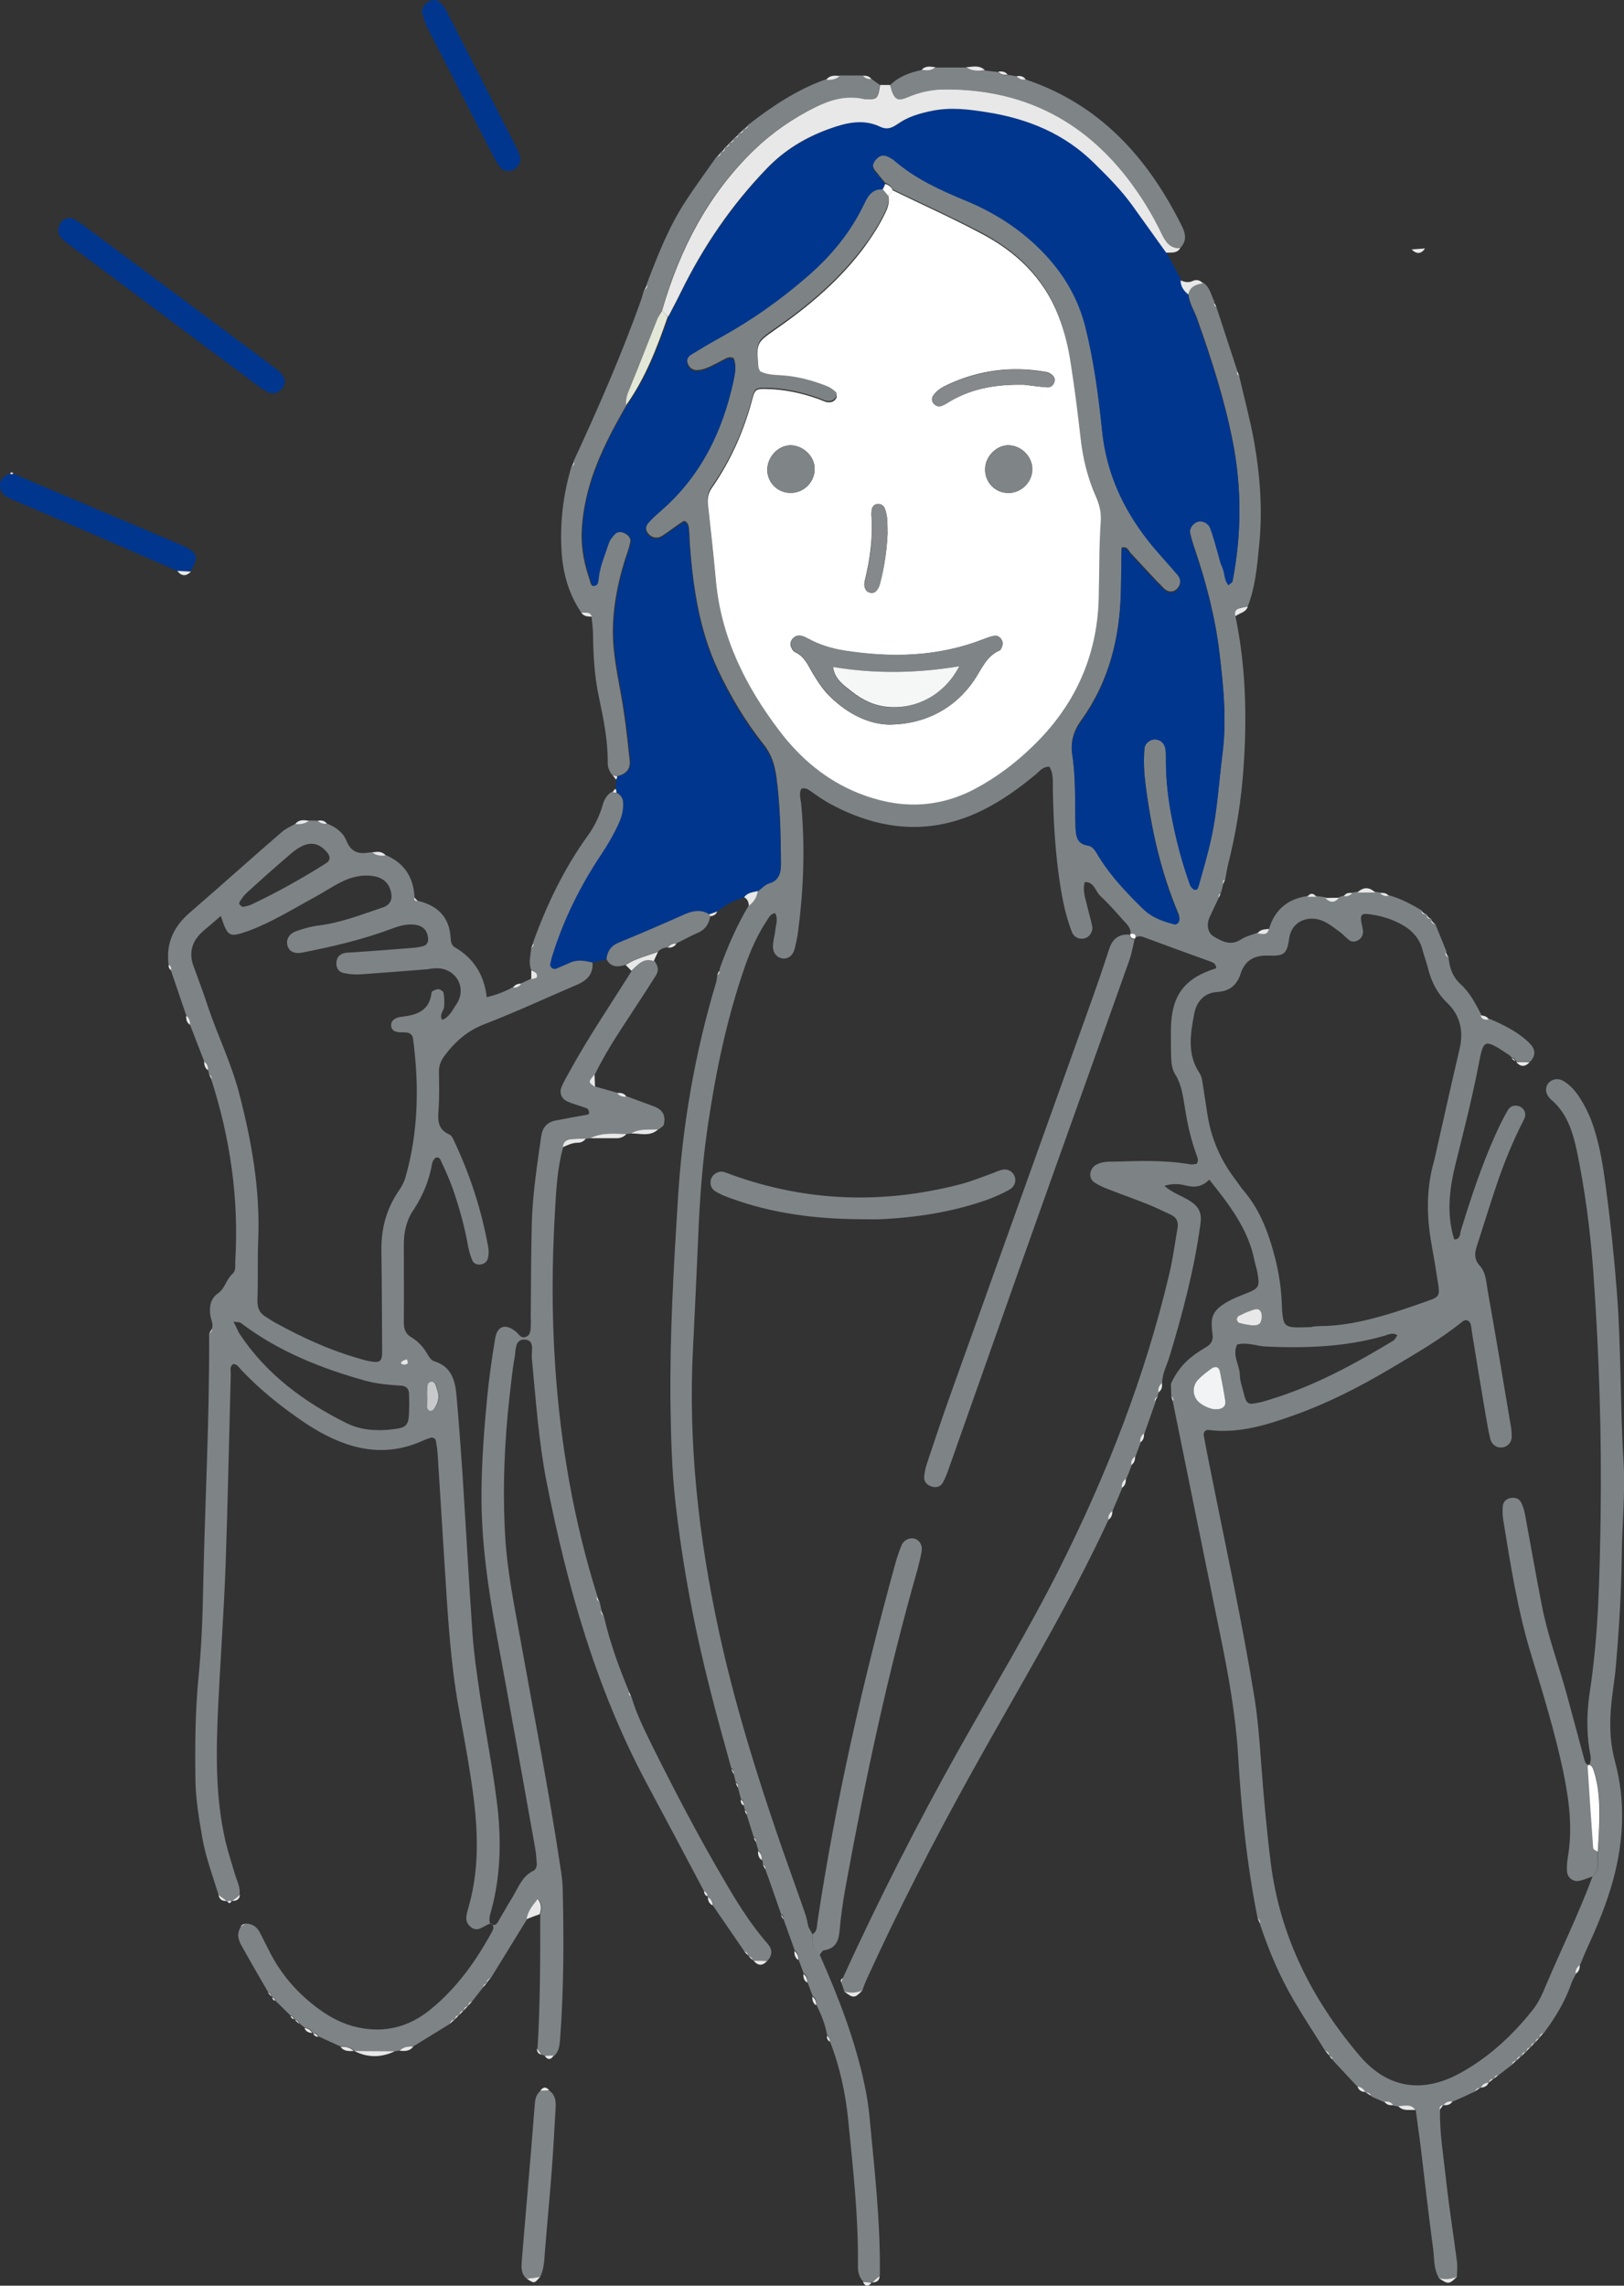 <svg width="189" height="266" viewBox="0 0 189 266" fill="none" xmlns="http://www.w3.org/2000/svg">
<rect x="0" y="0" width="189" height="266" fill="#333333" stroke="none"/>
<g clip-path="url(#clip0_1060_9079)">
<path d="M141.569 35.754C142.38 38.219 143.191 40.713 144.003 43.178C143.887 43.41 144.003 43.584 144.205 43.7C144.785 46.252 145.48 48.775 145.944 51.355C146.668 55.415 146.958 59.504 146.523 63.622C146.292 65.971 146.089 68.319 145.22 70.552C144.901 70.61 144.582 70.697 144.263 70.755C143.742 70.871 143.655 71.248 143.771 71.683C144.988 77.483 145.133 83.369 144.727 89.256C144.466 93.113 143.858 96.941 142.902 100.681C142.786 101.203 142.699 101.725 142.612 102.218C142.409 102.363 142.293 102.537 142.38 102.798C142.293 103.146 142.206 103.494 142.119 103.842C141.916 103.958 141.801 104.132 141.887 104.364C141.511 105.147 141.163 105.93 140.786 106.713C140.381 107.554 140.526 108.569 141.279 109.004C142.264 109.584 143.249 110.106 144.437 109.323C145.017 108.946 145.712 108.801 146.379 108.54C146.9 108.569 147.537 108.859 147.711 108.018C148.407 105.814 149.913 104.596 152.173 104.277C152.521 104.277 152.869 104.277 153.216 104.277C153.564 104.335 153.912 104.364 154.26 104.422C154.81 104.973 155.332 105.031 155.853 104.393C156.056 104.335 156.23 104.277 156.433 104.219C156.838 104.306 157.157 104.161 157.418 103.871C157.621 103.842 157.794 103.813 157.997 103.784C158.693 103.784 159.388 103.784 160.083 103.784C160.257 103.813 160.46 103.842 160.634 103.871C160.924 104.161 161.242 104.306 161.648 104.19C163.01 104.567 164.256 105.234 165.473 105.959C165.531 106.191 165.675 106.336 165.936 106.336L166.081 106.452C166.11 106.684 166.255 106.8 166.487 106.858L166.603 107.003C166.632 107.264 166.776 107.409 167.008 107.467C167.443 108.569 167.906 109.642 168.341 110.744C168.254 111.005 168.37 111.15 168.573 111.295C168.66 112.541 169.036 113.672 169.964 114.513C171.065 115.528 171.731 116.804 172.398 118.109C172.542 118.631 172.948 118.602 173.354 118.573C175.005 119.269 176.628 120.081 177.932 121.328C178.656 122.024 178.83 122.749 178.077 123.561C177.555 123.561 177.033 123.561 176.512 123.532L176.367 123.445C176.338 123.213 176.222 123.097 175.961 123.097C175.845 122.981 175.73 122.836 175.585 122.749C172.629 120.777 172.658 120.951 172.05 124.054C171.297 127.939 170.311 131.767 169.355 135.624C168.66 138.495 168.341 141.337 169.239 144.236C169.964 144.265 169.906 143.569 170.022 143.193C171.181 139.394 172.427 135.653 174.049 132.028C174.484 131.071 174.947 130.114 175.469 129.215C175.759 128.722 176.251 128.548 176.831 128.751C177.41 128.983 177.7 129.621 177.352 130.288C176.106 132.724 175.063 135.247 174.194 137.828C173.383 140.235 172.629 142.671 171.847 145.106C171.586 145.889 171.586 146.614 172.224 147.31C172.948 148.122 172.977 149.282 173.151 150.297C174.078 155.488 174.947 160.678 175.817 165.898C175.903 166.333 175.932 166.768 175.932 167.203C175.932 167.87 175.44 168.392 174.802 168.45C174.165 168.508 173.614 168.131 173.441 167.464C173.209 166.536 173.064 165.579 172.89 164.622C172.34 161.403 171.818 158.214 171.297 154.995C171.268 154.734 171.239 154.473 171.181 154.212C171.065 153.69 170.63 153.458 170.224 153.777C167.617 155.894 164.719 157.547 161.851 159.257C158.287 161.374 154.607 163.259 150.725 164.651C147.509 165.811 144.234 166.855 140.7 166.42C140.236 166.362 140.033 166.71 140.091 167.058C140.323 168.363 140.584 169.639 140.844 170.944C142.612 179.817 144.553 188.662 146.002 197.622C146.379 200.058 146.581 202.523 146.755 204.959C147.045 208.902 147.393 212.846 147.885 216.761C148.957 225.344 152.695 232.71 158.2 239.205C161.416 243.004 165.444 243.671 169.819 241.322C173.18 239.495 175.961 236.944 178.337 233.957C179.062 233.058 179.525 232.014 179.96 230.941C181.756 226.736 183.756 222.647 185.349 218.356C186.305 217.544 185.871 216.442 185.987 215.456C186.044 214.238 186.131 213.02 186.16 211.802C186.189 209.859 186.131 207.945 185.523 206.089C185.407 205.742 185.291 205.423 184.914 205.336L184.943 205.394C185.291 204.814 185.059 204.176 184.972 203.596C184.625 201.392 184.683 199.188 185.001 197.013C186.044 190.286 186.16 183.5 186.276 176.743C186.421 167.058 186.102 157.373 185.407 147.716C185.059 143.077 184.451 138.437 183.495 133.855C183.002 131.564 182.307 129.447 180.423 127.881C180.365 127.823 180.308 127.765 180.25 127.679C179.815 127.128 179.815 126.49 180.25 125.997C180.655 125.562 181.38 125.446 181.93 125.794C182.712 126.258 183.292 126.896 183.784 127.65C184.567 128.838 185.146 130.114 185.552 131.448C186.218 133.565 186.566 135.74 186.856 137.915C187.406 142.004 187.841 146.121 188.16 150.239C188.681 156.822 188.536 163.433 188.942 170.016C189.174 173.699 188.768 177.41 188.739 181.093C188.681 185.414 188.42 189.706 188.044 193.997C187.899 195.65 187.58 197.303 187.464 198.985C187.319 201.015 187.406 203.016 187.957 205.017C189.203 209.627 188.971 214.238 187.725 218.82C186.972 221.545 185.9 224.155 184.712 226.707C184.422 227.345 184.161 228.012 183.9 228.65C183.553 228.911 183.379 229.23 183.437 229.665C183.234 230.071 183.002 230.419 182.857 230.854C182.133 232.971 180.974 234.827 179.67 236.596C179.409 236.654 179.264 236.828 179.235 237.089L179.149 237.175C178.917 237.204 178.772 237.349 178.743 237.61L178.627 237.755C178.395 237.784 178.25 237.9 178.25 238.161L178.105 238.306C177.874 238.335 177.729 238.451 177.729 238.683L177.584 238.828C177.352 238.857 177.207 238.973 177.178 239.205L177.033 239.321C176.773 239.35 176.628 239.466 176.599 239.727L176.512 239.814C176.251 239.843 176.077 239.988 176.019 240.249C175.469 240.684 174.918 241.09 174.368 241.525C174.136 241.496 174.02 241.641 173.962 241.844L173.846 241.931C173.557 241.931 173.412 242.076 173.325 242.337L173.296 242.366C172.89 242.366 172.6 242.569 172.398 242.946L172.253 243.004C171.963 243.004 171.789 243.149 171.702 243.381C170.833 243.787 169.964 244.193 169.065 244.57C168.631 244.512 168.283 244.599 168.022 244.976L167.993 245.005C167.675 245.034 167.53 245.208 167.588 245.556C167.53 248.34 168.022 251.095 168.312 253.878C168.66 256.981 169.152 260.084 169.558 263.187C169.645 263.796 169.558 264.405 169.558 265.014C168.892 265.275 168.196 265.333 167.501 265.159C166.805 264.057 166.95 262.81 166.777 261.621C166.255 257.735 165.82 253.849 165.357 249.993C165.183 248.543 164.951 247.064 164.777 245.614C164.256 244.831 163.473 245.179 162.778 245.15C162.604 245.121 162.401 245.092 162.228 245.063C161.967 244.744 161.619 244.599 161.184 244.686C160.663 244.454 160.141 244.222 159.62 243.99C159.504 243.729 159.33 243.584 159.069 243.613L158.953 243.555C158.78 243.178 158.461 242.975 158.055 242.917C157.099 241.873 156.114 240.858 155.158 239.814C155.158 239.582 155.042 239.466 154.81 239.408L154.723 239.292C154.723 239.002 154.549 238.857 154.289 238.77C153.043 236.77 151.739 234.798 150.551 232.768C148.928 229.984 147.653 226.997 146.639 223.923C146.726 223.662 146.61 223.459 146.379 223.314C145.104 217.022 144.466 210.642 144.09 204.263C143.8 199.536 142.96 194.867 142.003 190.227C140.178 181.209 138.324 172.191 136.498 163.143C136.614 162.911 136.498 162.737 136.324 162.592C136.295 162.07 136.295 161.577 136.266 161.055C136.846 159.75 137.686 158.649 138.845 157.779C139.338 157.402 139.859 157.083 140.381 156.764C140.989 156.416 141.221 155.923 141.105 155.227C141.047 154.879 141.047 154.531 141.018 154.183C140.96 153.197 141.366 152.501 142.148 151.95C142.931 151.37 143.829 150.993 144.727 150.645C146.581 149.92 146.639 149.833 146.321 148.006C146.234 147.571 146.089 147.165 146.002 146.73C145.277 143.048 143.075 140.206 140.729 137.277C139.946 138.089 139.077 138.234 138.034 137.973C137.281 137.77 136.469 137.712 135.513 138.002C136.44 138.843 137.57 139.162 138.497 139.771C139.483 140.409 139.888 141.105 139.714 142.381C138.99 147.716 137.628 152.878 136.064 158.011C135.745 158.997 135.223 159.953 135.252 161.055C134.905 161.316 134.76 161.693 134.847 162.128C134.76 162.273 134.702 162.447 134.731 162.621C134.528 162.737 134.383 162.911 134.47 163.172C134.035 164.419 133.601 165.637 133.166 166.884C132.819 167.145 132.674 167.493 132.732 167.928C132.529 168.479 132.326 169.001 132.123 169.552C131.804 169.813 131.631 170.132 131.689 170.567C131.486 171.089 131.283 171.64 131.051 172.162C130.703 172.423 130.53 172.771 130.587 173.206C130.211 174.105 129.834 175.003 129.457 175.873C129.11 176.134 128.965 176.453 128.994 176.888C124.329 186.951 118.563 196.404 113.203 206.06C108.77 214.035 104.597 222.154 100.802 230.477C100.628 230.883 100.483 231.289 100.338 231.695C99.672 231.956 98.976 231.985 98.281 231.811C98.165 231.434 98.049 231.086 97.904 230.709C97.962 230.535 98.02 230.39 98.078 230.216C102.222 221.169 106.713 212.295 111.58 203.625C115.55 196.549 119.751 189.619 123.373 182.398C128.82 171.524 133.253 160.214 136.064 148.325C136.498 146.527 136.73 144.7 137.049 142.874C137.165 142.178 136.904 141.656 136.266 141.366C135.223 140.873 134.209 140.38 133.137 139.974C131.66 139.394 130.182 138.872 128.704 138.292C128.212 138.089 127.719 137.857 127.313 137.567C126.647 137.074 126.792 136.001 127.545 135.566C128.183 135.189 128.907 135.189 129.602 135.189C132.587 135.102 135.6 134.986 138.555 135.508C138.787 135.537 139.048 135.479 139.251 135.45C139.541 135.044 139.367 134.725 139.251 134.406C138.613 132.666 138.208 130.868 137.918 129.041C137.686 127.65 137.541 126.258 136.759 125.011C136.382 124.402 136.324 123.677 136.295 122.981C136.266 121.937 136.266 120.864 136.266 119.82C136.324 115.847 137.802 113.846 141.54 112.686C141.54 112.28 141.308 112.049 140.96 111.933C138.324 110.976 135.658 110.019 133.021 109.033C132.674 108.917 132.355 108.917 132.065 109.207L132.094 109.236C132.297 108.656 131.949 108.627 131.544 108.685L131.573 108.714C131.66 107.902 131.022 107.467 130.587 106.945C129.776 106.017 128.936 105.089 128.038 104.248C127.458 103.697 127.342 102.595 126.241 102.653C125.981 103.552 126.27 104.393 126.473 105.234C126.676 106.104 126.937 106.945 127.111 107.786C127.226 108.424 126.792 109.062 126.212 109.207C125.604 109.352 124.966 109.091 124.735 108.424C123.865 106.191 123.489 103.842 123.17 101.493C122.764 98.332 122.591 95.172 122.533 92.011C122.504 91.083 122.648 90.068 122.127 89.227C121.345 89.198 120.968 89.778 120.504 90.155C118.882 91.489 117.172 92.765 115.318 93.78C108.973 97.317 102.685 96.882 96.456 93.461C95.673 93.026 94.978 92.504 94.254 92.011C93.964 91.808 93.645 91.663 93.269 91.779C92.95 92.359 93.181 92.968 93.24 93.548C93.703 98.477 93.529 103.407 92.892 108.308C92.805 109.004 92.66 109.7 92.486 110.396C92.283 111.237 91.646 111.672 90.98 111.527C90.284 111.353 89.879 110.773 89.965 109.903C90.023 109.294 90.197 108.685 90.255 108.076C90.342 107.467 90.545 106.887 90.226 106.278C89.705 106.307 89.502 106.742 89.27 107.09C88.14 108.801 87.329 110.628 86.662 112.57C84.605 118.486 83.33 124.605 82.403 130.81C81.737 135.247 81.418 139.742 81.244 144.207C81.07 148.354 80.867 152.472 80.665 156.619C80.056 167.87 81.302 178.947 83.678 189.909C85.474 198.173 87.966 206.234 90.719 214.238C91.704 217.08 92.718 219.864 93.703 222.705C93.877 223.198 93.964 223.72 94.08 224.242C94.196 224.474 94.341 224.706 94.456 224.909L94.514 225.054C94.572 225.953 94.456 226.91 95.384 227.461C97.586 232.42 99.556 237.494 100.657 242.83C100.889 243.932 101.063 245.063 101.178 246.194C101.758 252.371 102.482 258.576 102.395 264.811C102.106 265.072 101.816 265.333 101.526 265.565L101.439 265.594C101.092 265.565 100.773 265.536 100.425 265.478C99.933 264.927 99.817 264.26 99.846 263.506C99.904 257.88 99.266 252.313 98.716 246.716C98.397 243.584 97.731 240.481 96.572 237.523C96.6 237.234 96.485 237.001 96.253 236.828C96.05 235.581 95.557 234.421 95.007 233.29C95.065 232.855 94.92 232.536 94.572 232.275C94.37 231.724 94.167 231.202 93.964 230.651C94.022 230.216 93.877 229.897 93.529 229.636C93.326 229.085 93.124 228.563 92.921 228.012C92.979 227.577 92.834 227.229 92.486 226.968C92.052 225.721 91.588 224.503 91.153 223.256C91.24 222.995 91.124 222.85 90.893 222.734C90.284 220.966 89.676 219.197 89.038 217.457C89.125 217.196 88.98 217.022 88.777 216.906C88.777 216.732 88.749 216.558 88.662 216.413C88.719 215.978 88.604 215.63 88.256 215.34C88.14 214.992 88.053 214.644 87.937 214.267C88.024 214.006 87.908 213.861 87.705 213.745C87.416 212.846 87.155 211.976 86.865 211.077C86.981 210.845 86.836 210.671 86.662 210.555C86.633 210.381 86.575 210.207 86.546 210.033C86.575 209.743 86.489 209.511 86.228 209.337C86.112 208.873 85.967 208.38 85.851 207.916C85.938 207.655 85.822 207.51 85.619 207.365C85.532 207.017 85.445 206.669 85.358 206.321C85.445 206.06 85.3 205.886 85.098 205.742C84.286 202.784 83.446 199.826 82.693 196.839C80.838 189.59 79.448 182.282 78.607 174.829C78.173 170.973 78.086 167.116 78.028 163.23C77.941 155.314 78.405 147.397 78.897 139.51C79.419 130.984 80.867 122.575 83.33 114.368C83.417 114.049 83.446 113.672 83.504 113.324C83.707 113.208 83.823 113.034 83.736 112.802C84.663 110.193 85.764 107.67 87.184 105.292C87.763 104.857 88.111 104.277 88.227 103.581C88.662 103.262 89.038 102.798 89.502 102.682C90.835 102.305 90.921 101.348 90.893 100.217C90.864 96.969 90.806 93.722 90.371 90.474C90.168 89.024 89.82 87.806 88.893 86.646C86.749 83.949 85.011 81.02 83.533 77.889C81.389 73.278 80.665 68.348 80.288 63.332C80.259 62.81 80.259 62.288 80.201 61.737C80.172 61.476 80.172 61.186 80.056 60.983C79.94 60.751 79.708 60.519 79.448 60.693C78.636 61.215 77.883 61.824 77.072 62.346C76.492 62.723 75.826 62.578 75.42 62.056C75.015 61.534 75.188 61.041 75.565 60.635C75.971 60.171 76.434 59.765 76.898 59.359C81.534 55.328 84.112 50.138 85.387 44.222C85.561 43.381 85.735 42.511 85.387 41.67C85.011 41.496 84.692 41.583 84.373 41.757C83.765 42.076 83.127 42.424 82.49 42.714C82.084 42.888 81.65 43.033 81.244 43.062C80.665 43.12 80.201 42.801 80.027 42.25C79.882 41.786 80.085 41.351 80.491 41.119C81.621 40.423 82.751 39.756 83.91 39.118C87.531 37.117 90.921 34.739 94.022 32.014C96.745 29.636 99.034 26.823 100.628 23.546C101.063 22.618 101.584 21.864 102.743 21.893C102.946 22.125 103.149 22.357 103.352 22.589C103.525 23.314 103.323 23.981 103.004 24.619C102.366 25.982 101.584 27.229 100.686 28.447C97.846 32.333 94.254 35.406 90.313 38.132C88.024 39.727 87.995 39.727 88.227 42.569C88.227 42.743 88.343 42.888 88.43 43.062C89.328 43.526 90.313 43.468 91.269 43.555C92.95 43.7 94.543 44.135 96.108 44.744C96.514 44.889 96.89 45.15 97.209 45.44C97.354 45.585 97.412 45.933 97.325 46.136C97.238 46.339 97.006 46.542 96.774 46.629C96.224 46.803 95.76 46.484 95.268 46.31C93.269 45.614 91.211 45.15 89.067 45.121C87.995 45.121 87.821 45.208 87.561 46.165C86.575 49.964 85.04 53.472 82.78 56.691C82.345 57.329 82.287 57.967 82.374 58.692C82.693 61.563 83.011 64.463 83.272 67.362C83.881 74.003 86.749 79.687 90.661 84.877C93.095 88.067 96.108 90.648 99.875 92.156C104.424 93.983 108.944 94.012 113.377 91.692C115.897 90.358 118.128 88.676 120.157 86.704C124.995 82.035 127.632 76.352 127.835 69.595C127.922 66.608 127.864 63.593 128.067 60.635C128.154 59.504 127.951 58.576 127.516 57.619C126.531 55.444 125.981 53.124 125.72 50.746C125.401 47.963 125.053 45.15 124.619 42.366C124.3 40.365 123.865 38.393 123.112 36.508C121.374 32.101 118.128 29.085 114.043 26.968C110.711 25.228 107.263 23.662 103.873 22.038C103.728 21.632 103.381 21.4 103.004 21.255C102.627 20.791 102.222 20.327 101.845 19.834C101.439 19.312 101.584 18.849 101.961 18.413C102.366 17.979 102.83 17.834 103.381 18.123C103.612 18.239 103.844 18.355 104.047 18.529C106.481 20.617 109.349 21.951 112.276 23.169C115.811 24.619 118.94 26.649 121.605 29.462C123.894 31.898 125.488 34.623 126.299 37.871C127.313 41.873 127.864 45.991 128.27 50.08C128.762 54.893 130.674 59.04 133.601 62.781C134.673 64.173 135.919 65.419 137.049 66.782C137.483 67.304 137.454 67.971 137.02 68.464C136.614 68.928 135.948 68.986 135.397 68.406C134.093 67.101 132.876 65.71 131.602 64.376C131.341 64.086 131.225 63.535 130.53 63.709C130.501 65.419 130.472 67.188 130.443 68.928C130.298 74.322 129.023 79.368 125.836 83.804C124.937 85.022 124.561 86.327 124.793 87.748C125.227 90.561 125.082 93.374 125.169 96.186C125.198 97.231 125.314 98.042 126.618 98.274C127.226 98.361 127.545 99.028 127.864 99.55C129.255 101.812 131.08 103.697 132.963 105.582C134.006 106.626 135.31 107.09 136.672 107.438C136.991 107.525 137.31 107.09 137.252 106.742C137.223 106.568 137.194 106.394 137.107 106.22C135.05 101.319 133.92 96.186 133.282 90.938C133.108 89.633 133.079 88.299 133.195 86.994C133.253 86.356 133.891 85.863 134.499 85.921C135.079 85.979 135.455 86.356 135.6 86.907C135.687 87.255 135.716 87.603 135.687 87.951C135.658 90.155 135.89 92.33 136.266 94.505C136.788 97.347 137.541 100.159 138.497 102.885C138.584 103.117 138.787 103.349 139.019 103.407C139.309 103.494 139.425 103.175 139.512 102.943C140.004 101.087 140.584 99.231 140.989 97.347C141.656 94.157 141.859 90.909 142.264 87.69C142.786 83.688 142.38 79.774 141.916 75.888C141.424 71.799 140.381 67.797 139.048 63.854C138.845 63.274 138.671 62.694 138.526 62.085C138.382 61.447 138.758 60.809 139.338 60.606C139.859 60.403 140.584 60.722 140.844 61.36C141.163 62.172 141.366 63.042 141.627 63.883C141.83 64.55 141.945 65.275 142.235 65.883C142.554 66.521 142.438 67.362 142.96 67.971C143.22 67.739 143.423 67.623 143.452 67.507C144.495 62.085 144.524 56.662 143.452 51.268C142.496 46.426 140.989 41.757 139.338 37.117C138.99 36.131 138.382 35.232 138.295 34.13C138.469 33.203 139.164 32.942 139.946 32.855C140.815 33.347 140.931 34.334 141.337 35.116C141.25 35.522 141.366 35.667 141.569 35.754ZM153.593 154.328C157.736 154.328 162.083 152.849 166.4 151.312C167.472 150.935 167.559 150.674 167.385 149.514C167.153 147.948 166.892 146.382 166.603 144.816C166.023 141.569 165.965 138.35 166.892 135.131C167.008 134.696 167.095 134.261 167.182 133.855C168.08 129.911 168.95 125.968 169.877 122.024C170.34 119.965 169.935 118.138 168.399 116.688C167.211 115.528 166.545 114.165 166.168 112.599C165.994 111.904 165.733 111.266 165.56 110.57C165.183 109.091 164.198 108.134 162.894 107.467C161.938 106.974 160.953 106.655 159.91 106.481C158.316 106.191 158.2 106.336 158.548 107.902C158.577 108.076 158.635 108.25 158.635 108.424C158.606 108.888 158.403 109.265 157.968 109.468C157.621 109.642 157.273 109.613 156.983 109.381C156.635 109.12 156.346 108.772 155.998 108.511C155.361 108.047 154.723 107.525 154.028 107.206C152.55 106.51 150.348 106.974 150.029 109.236C149.769 111.063 149.421 111.266 147.595 111.208C145.944 111.15 144.872 111.788 144.379 113.324C143.945 114.687 143.046 115.354 141.685 115.441C140.091 115.528 139.251 116.63 138.99 117.935C138.555 120.255 138.121 122.633 139.57 124.837C139.888 125.301 139.917 125.823 140.004 126.345C140.178 127.476 140.352 128.606 140.526 129.737C140.96 132.492 142.032 134.957 143.713 137.19C144.09 137.683 144.408 138.205 144.814 138.669C146.379 140.525 147.306 142.671 148.001 144.99C148.639 147.107 149.073 149.253 149.16 151.457C149.305 154.705 149.305 154.531 152.579 154.444C152.753 154.386 152.927 154.357 153.593 154.328ZM162.633 155.401C162.083 155.024 161.59 155.314 161.098 155.459C156.578 156.764 151.971 156.909 147.306 156.706C146.176 156.648 145.104 156.155 143.974 156.474C143.365 157.721 144.263 158.823 144.292 160.011C144.292 160.707 144.553 161.374 144.727 162.07C145.046 163.404 145.22 163.52 146.494 163.23C146.929 163.143 147.335 163.027 147.769 162.882C152.927 161.316 157.621 158.765 162.17 156.01C162.372 155.865 162.459 155.604 162.633 155.401ZM141.395 164.013C142.322 164.013 142.699 163.607 142.612 163.114C142.438 161.983 142.235 160.852 142.003 159.75C141.859 159.083 141.453 158.939 140.873 159.344C140.381 159.721 139.859 160.069 139.454 160.533C138.642 161.374 138.787 162.621 139.685 163.317C140.323 163.781 141.076 164.013 141.395 164.013ZM145.451 154.212C146.234 154.299 146.668 154.212 146.784 153.69C146.842 153.371 146.871 152.936 146.726 152.675C146.465 152.182 145.944 152.443 145.567 152.559C145.075 152.704 144.582 152.936 144.119 153.197C144.003 153.255 143.916 153.487 143.945 153.632C143.974 153.777 144.119 153.98 144.234 154.009C144.727 154.096 145.249 154.183 145.451 154.212Z" fill="#7D8385"/>
<path d="M138.295 34.276C138.382 35.349 138.99 36.248 139.338 37.263C140.989 41.903 142.496 46.6 143.452 51.414C144.524 56.808 144.495 62.23 143.452 67.653C143.423 67.798 143.22 67.885 142.96 68.117C142.438 67.508 142.554 66.696 142.235 66.029C141.945 65.391 141.83 64.695 141.627 64.028C141.366 63.187 141.163 62.346 140.844 61.505C140.613 60.867 139.888 60.548 139.338 60.752C138.758 60.983 138.353 61.592 138.526 62.23C138.671 62.839 138.845 63.419 139.048 63.999C140.381 67.914 141.424 71.916 141.916 76.034C142.38 79.948 142.786 83.863 142.264 87.836C141.859 91.055 141.685 94.302 140.989 97.492C140.584 99.377 140.033 101.233 139.512 103.089C139.454 103.321 139.338 103.64 139.019 103.553C138.816 103.495 138.584 103.234 138.497 103.031C137.512 100.305 136.788 97.492 136.266 94.65C135.861 92.475 135.658 90.301 135.687 88.097C135.687 87.749 135.658 87.401 135.6 87.053C135.455 86.502 135.078 86.125 134.499 86.067C133.92 86.009 133.253 86.473 133.195 87.14C133.079 88.445 133.137 89.779 133.282 91.084C133.92 96.332 135.05 101.465 137.107 106.366C137.165 106.54 137.194 106.714 137.252 106.888C137.339 107.236 136.991 107.67 136.672 107.583C135.31 107.236 134.006 106.772 132.963 105.728C131.08 103.872 129.255 101.958 127.864 99.696C127.545 99.174 127.226 98.507 126.618 98.42C125.343 98.217 125.227 97.405 125.169 96.332C125.082 93.519 125.227 90.707 124.793 87.894C124.561 86.444 124.966 85.168 125.836 83.95C129.023 79.513 130.298 74.468 130.443 69.074C130.501 67.334 130.501 65.594 130.53 63.854C131.225 63.68 131.312 64.202 131.602 64.521C132.847 65.884 134.093 67.247 135.397 68.552C135.948 69.103 136.614 69.074 137.02 68.61C137.454 68.117 137.483 67.45 137.049 66.928C135.919 65.594 134.702 64.318 133.601 62.926C130.674 59.186 128.762 55.039 128.27 50.225C127.835 46.136 127.313 42.048 126.299 38.017C125.459 34.769 123.894 32.043 121.605 29.608C118.969 26.795 115.811 24.765 112.276 23.315C109.349 22.097 106.481 20.792 104.047 18.675C103.844 18.501 103.612 18.385 103.381 18.269C102.83 17.979 102.366 18.095 101.961 18.559C101.584 18.994 101.41 19.458 101.845 19.98C102.222 20.444 102.627 20.937 103.004 21.401C102.917 21.604 102.801 21.836 102.714 22.039C101.555 21.981 101.034 22.764 100.599 23.692C99.034 26.998 96.745 29.782 93.993 32.159C90.864 34.885 87.502 37.263 83.881 39.264C82.722 39.902 81.592 40.569 80.462 41.265C80.056 41.497 79.853 41.932 79.998 42.396C80.172 42.947 80.636 43.266 81.215 43.208C81.65 43.179 82.084 43.034 82.461 42.86C83.098 42.57 83.707 42.222 84.344 41.903C84.663 41.729 84.982 41.642 85.358 41.816C85.706 42.657 85.532 43.527 85.358 44.367C84.084 50.283 81.534 55.474 76.869 59.505C76.405 59.91 75.942 60.316 75.536 60.781C75.159 61.187 74.986 61.679 75.391 62.201C75.797 62.723 76.463 62.868 77.043 62.491C77.854 61.969 78.607 61.36 79.419 60.839C79.708 60.636 79.94 60.897 80.027 61.129C80.143 61.36 80.143 61.65 80.172 61.882C80.201 62.404 80.201 62.926 80.259 63.477C80.636 68.494 81.36 73.424 83.504 78.034C84.953 81.166 86.72 84.095 88.864 86.792C89.791 87.952 90.139 89.17 90.342 90.62C90.777 93.867 90.835 97.086 90.864 100.363C90.864 101.465 90.806 102.451 89.473 102.828C89.009 102.973 88.632 103.437 88.198 103.727C87.618 103.872 86.981 103.872 86.604 104.452C85.416 104.713 84.431 105.351 83.475 106.076C83.156 106.192 82.838 106.308 82.519 106.424C81.621 105.873 80.722 105.96 79.766 106.395C77.217 107.525 74.638 108.656 72.059 109.7C71.132 110.077 70.668 110.686 70.582 111.643C70.031 111.759 69.509 111.904 68.959 112.02C68.09 111.817 67.249 111.672 66.38 112.02C65.83 112.252 65.25 112.513 64.7 112.745C64.352 112.89 63.975 112.542 64.033 112.194C64.091 111.846 64.178 111.527 64.294 111.179C65.598 106.975 67.539 103.089 69.973 99.435C70.755 98.275 71.451 97.057 72.03 95.781C72.349 95.056 72.552 94.302 72.523 93.49C72.523 92.91 72.262 92.475 71.74 92.243C71.769 92.07 71.74 91.924 71.653 91.779C71.683 91.431 71.712 91.084 71.74 90.707C71.827 90.591 71.885 90.475 71.885 90.33C72.899 90.127 73.479 89.547 73.363 88.503C73.16 86.589 72.957 84.675 72.668 82.761C72.32 80.325 71.74 77.947 71.509 75.511C71.161 71.974 71.769 68.523 72.812 65.13C73.015 64.463 73.276 63.796 73.421 63.129C73.508 62.665 73.247 62.317 72.812 62.085C72.378 61.853 71.943 61.853 71.625 62.201C71.335 62.52 71.045 62.868 70.929 63.274C70.495 64.608 69.915 65.913 69.77 67.305C69.741 67.624 69.741 68.059 69.336 68.175C68.814 68.32 68.814 67.827 68.727 67.537C68.119 65.797 67.742 63.999 67.771 62.143C67.8 59.94 68.235 57.794 68.93 55.706C69.915 52.69 71.393 49.906 72.986 47.151C75.217 44.02 76.579 40.453 77.825 36.857C78.318 35.929 78.81 35.001 79.274 34.044C81.882 28.709 85.185 23.895 89.299 19.603C91.356 17.457 93.819 16.007 96.572 14.992C98.484 14.296 100.483 13.803 102.453 14.731C103.352 15.166 103.902 14.847 104.597 14.383C105.756 13.572 107.089 13.194 108.48 12.905C110.711 12.441 112.855 12.702 115.028 13.079C119.722 13.832 123.952 15.572 127.4 18.994C128.965 20.531 130.501 22.097 131.804 23.866C133.137 25.722 134.47 27.549 135.774 29.404C136.353 30.477 136.904 31.55 137.483 32.623C137.425 33.348 137.802 33.841 138.295 34.276Z" fill="#00368E"/>
<path d="M71.74 92.243C72.262 92.504 72.522 92.939 72.522 93.49C72.551 94.302 72.349 95.055 72.03 95.78C71.45 97.056 70.755 98.274 69.973 99.434C67.539 103.088 65.598 106.974 64.294 111.178C64.178 111.497 64.12 111.845 64.033 112.193C63.975 112.541 64.352 112.86 64.699 112.744C65.279 112.512 65.829 112.251 66.38 112.019C67.249 111.642 68.089 111.816 68.959 112.019C69.046 113.353 68.35 114.078 67.162 114.6C63.598 116.108 60.092 117.761 56.471 119.153C54.471 119.907 53.023 121.154 51.777 122.807C51.313 123.416 51.081 123.996 51.081 124.721C51.11 126.141 51.139 127.533 51.052 128.954C50.965 130.201 50.821 131.39 52.298 132.028C52.617 132.173 52.82 132.724 52.994 133.101C54.79 136.958 56.065 140.96 56.818 145.135C56.905 145.541 56.876 146.005 56.789 146.411C56.673 146.875 56.297 147.136 55.833 147.165C55.456 147.194 55.109 147.02 54.964 146.672C54.761 146.208 54.616 145.686 54.5 145.164C54.095 142.815 53.457 140.525 52.675 138.292C52.269 137.132 51.748 136.03 51.226 134.899C51.168 134.783 50.965 134.667 50.821 134.696C50.676 134.725 50.531 134.87 50.444 135.015C50.357 135.16 50.299 135.334 50.27 135.508C49.922 137.451 49.198 139.191 48.097 140.844C47.286 142.032 46.996 143.424 46.996 144.845C46.996 147.832 47.025 150.819 46.996 153.835C46.996 154.589 47.141 155.198 47.836 155.604C48.676 156.097 49.314 156.822 49.806 157.691C49.951 157.981 50.241 158.329 50.531 158.416C52.617 159.054 52.994 160.765 53.139 162.563C53.399 165.463 53.602 168.334 53.805 171.234C54.211 177.555 54.558 183.877 54.993 190.198C55.167 192.576 55.514 194.925 55.862 197.274C56.471 201.363 57.282 205.422 57.803 209.511C58.354 213.803 58.325 218.124 57.166 222.357C57.021 222.85 56.847 223.372 57.05 223.894L57.079 223.865C56.297 224.039 55.601 225.025 54.703 224.184C53.979 223.517 54.327 222.705 54.529 221.951C56.007 216.819 55.543 211.657 54.732 206.495C54.327 203.885 53.834 201.305 53.37 198.695C52.414 193.388 52.124 188.024 51.777 182.688C51.487 178.222 51.226 173.727 50.937 169.262C50.907 168.74 50.821 168.218 50.734 167.696C50.676 167.377 50.357 167.261 50.125 167.319C49.633 167.464 49.14 167.696 48.648 167.899C45.837 169.03 42.998 169.001 40.129 167.986C38.101 167.261 36.304 166.188 34.595 164.97C32.277 163.346 30.104 161.548 28.163 159.518C27.873 159.228 27.67 158.793 27.177 158.735C26.685 158.996 26.859 159.489 26.859 159.895C26.656 167.377 26.511 174.858 26.25 182.34C26.047 187.618 25.671 192.895 25.41 198.144C25.149 203.596 25.004 209.047 26.279 214.441C26.598 215.717 27.004 216.964 27.38 218.24C27.612 218.994 28.018 219.718 27.873 220.53C27.554 220.762 27.264 221.023 26.946 221.255L26.888 221.284C26.714 221.226 26.54 221.226 26.395 221.284L26.337 221.255C26.076 220.994 25.758 220.762 25.439 220.53C24.773 218.356 23.961 216.21 23.556 213.948C23.179 211.715 22.773 209.453 22.744 207.162C22.686 203.219 22.715 199.246 23.092 195.302C23.44 191.793 23.585 188.285 23.643 184.776C23.846 174.916 24.396 165.086 24.338 155.227C24.57 155.111 24.686 154.937 24.657 154.647C24.86 154.096 24.57 153.632 24.483 153.11C24.338 152.095 24.483 151.138 25.352 150.529C26.192 149.949 26.337 148.876 27.062 148.238C27.496 147.861 27.351 147.252 27.38 146.759C27.815 139.51 26.801 132.463 24.57 125.562C24.657 125.301 24.541 125.127 24.309 125.011C24.309 124.837 24.28 124.663 24.193 124.518C24.251 124.083 24.077 123.764 23.759 123.503C23.208 122.082 22.657 120.661 22.107 119.24C22.165 118.805 22.02 118.457 21.672 118.167C21.064 116.398 20.484 114.658 19.876 112.889C19.963 112.599 19.847 112.396 19.615 112.222C19.297 109.729 20.253 107.786 22.107 106.191C25.7 103.088 29.206 99.927 32.799 96.824C33.262 96.418 33.842 96.186 34.363 95.867C34.943 95.925 35.464 95.838 35.957 95.49C36.304 95.49 36.623 95.49 36.971 95.519C37.261 95.809 37.637 95.925 38.043 95.838C39.057 96.244 39.926 96.853 40.332 97.868C40.795 99.057 41.636 99.434 42.824 99.231C42.998 99.202 43.171 99.202 43.345 99.173C43.809 99.521 44.359 99.608 44.91 99.521C47.083 100.449 48.126 102.131 48.242 104.422C48.184 104.741 48.329 104.857 48.619 104.828C50.908 105.379 52.327 106.713 52.443 109.178C52.472 109.642 52.559 110.048 52.994 110.279C55.167 111.555 56.355 113.498 56.645 116.05C57.832 115.76 58.818 115.383 59.716 114.861C60.121 114.919 60.44 114.745 60.672 114.426C61.049 114.252 61.425 114.078 61.802 113.904C62.034 113.846 62.381 113.817 62.439 113.672C62.584 113.179 62.179 113.005 61.802 112.86C61.483 111.99 61.773 111.12 61.831 110.221C62.034 110.105 62.15 109.932 62.034 109.7C63.627 105.292 65.626 101.116 68.379 97.288C69.161 96.215 69.741 95.026 70.118 93.751C70.32 93.026 70.639 92.446 71.305 92.098C71.45 92.243 71.595 92.272 71.74 92.243ZM25.7 106.597C25.004 107.206 24.338 107.757 23.701 108.308C22.339 109.468 21.904 110.859 22.571 112.57C23.15 114.136 23.73 115.702 24.251 117.297C25.352 120.545 26.859 123.619 27.757 126.953C29.264 132.666 30.307 138.437 30.046 144.41C29.959 146.701 30.046 148.992 29.959 151.283C29.93 152.182 30.191 152.82 30.944 153.255C31.321 153.487 31.669 153.748 32.074 153.951C35.087 155.604 38.188 157.054 41.491 158.01C41.983 158.155 42.505 158.329 43.026 158.416C44.215 158.648 44.475 158.445 44.475 157.285C44.446 153.429 44.446 149.543 44.388 145.686C44.33 143.134 44.91 140.815 46.33 138.698C46.677 138.205 46.996 137.654 47.17 137.074C48.706 131.738 48.792 126.315 48.068 120.864C48.01 120.487 47.778 120.226 47.373 120.168C47.025 120.11 46.677 120.168 46.33 120.11C45.866 120.052 45.489 119.82 45.518 119.269C45.547 118.747 45.924 118.544 46.359 118.399C46.532 118.341 46.706 118.341 46.88 118.312C48.561 118.109 49.98 117.587 50.212 115.586C50.212 115.499 50.27 115.383 50.328 115.354C50.56 115.238 50.821 115.093 51.052 115.122C51.284 115.151 51.603 115.383 51.632 115.586C51.719 116.079 51.719 116.63 51.69 117.152C51.661 117.645 51.081 118.051 51.458 118.689C52.327 118.37 52.675 117.5 53.139 116.833C54.327 115.035 53.168 112.802 50.995 112.686C50.56 112.657 50.125 112.744 49.691 112.802C47.141 113.005 44.62 113.208 42.07 113.382C41.375 113.44 40.651 113.382 39.984 113.237C39.434 113.121 39.115 112.657 39.144 112.048C39.173 111.439 39.492 111.062 40.071 110.917C40.419 110.83 40.767 110.859 41.114 110.83C43.316 110.685 45.489 110.511 47.691 110.337C48.213 110.308 48.734 110.25 49.256 110.106C49.749 109.961 49.893 109.526 49.806 109.062C49.691 108.25 49.227 107.786 48.445 107.641C47.46 107.467 46.532 107.728 45.605 108.076C42.215 109.352 38.709 110.163 35.175 110.859C34.276 111.033 33.668 110.743 33.465 110.077C33.262 109.41 33.581 108.714 34.392 108.395C35.203 108.105 36.073 107.844 36.942 107.728C39.608 107.409 42.041 106.452 44.533 105.611C45.431 105.321 45.721 104.654 45.489 103.755C45.229 102.682 44.504 102.131 43.461 101.957C42.099 101.754 40.825 102.073 39.636 102.682C38.622 103.204 37.666 103.842 36.652 104.393C34.102 105.785 31.64 107.322 28.916 108.337C26.656 109.12 26.511 109.062 25.7 106.597ZM27.177 153.806C27.525 154.473 27.67 154.908 27.902 155.256C31.002 159.924 35.348 163.143 40.303 165.608C41.983 166.449 43.867 166.565 45.721 166.333C47.286 166.159 47.547 165.898 47.605 164.39C47.633 163.694 47.633 162.998 47.605 162.273C47.605 161.664 47.315 161.287 46.677 161.258C45.286 161.171 43.867 161.055 42.505 160.678C37.319 159.228 32.364 157.256 28.018 153.951C27.931 153.864 27.728 153.893 27.177 153.806ZM28.25 105.553C28.539 105.466 28.916 105.437 29.206 105.292C32.219 103.871 35.117 102.247 37.927 100.478C38.477 100.13 38.477 99.666 38.043 99.173C37.232 98.216 36.333 97.955 35.261 98.419C34.798 98.622 34.334 98.941 33.958 99.26C32.161 100.797 30.394 102.363 28.655 103.958C28.337 104.248 28.105 104.625 27.873 104.973C27.844 105.031 27.815 105.176 27.873 105.234C27.931 105.35 28.076 105.437 28.25 105.553ZM49.72 162.534C49.72 162.969 49.691 163.404 49.749 163.839C49.749 163.955 49.922 164.158 50.038 164.187C50.183 164.216 50.415 164.158 50.502 164.042C50.965 163.375 51.255 162.679 50.937 161.838C50.792 161.432 50.763 160.794 50.299 160.794C49.546 160.823 49.806 161.548 49.749 162.012C49.691 162.186 49.72 162.389 49.72 162.534ZM47.489 158.59C47.431 158.445 47.402 158.3 47.344 158.155C47.141 158.242 46.938 158.3 46.764 158.445C46.59 158.59 46.648 158.735 46.88 158.793C47.141 158.851 47.344 158.822 47.489 158.59Z" fill="#7E8386"/>
<path d="M56.24 231.261C55.805 231.812 55.4 232.334 54.965 232.885C54.704 232.943 54.559 233.117 54.53 233.378L54.472 233.465C54.212 233.523 54.067 233.668 54.038 233.929L53.951 234.016C53.69 234.045 53.545 234.19 53.516 234.451L53.429 234.538C53.169 234.567 53.024 234.712 52.995 234.973L52.908 235.06C52.647 235.089 52.473 235.234 52.415 235.495C50.995 236.365 49.547 237.263 48.127 238.133C47.547 238.104 46.968 238.191 46.533 238.626C46.359 238.655 46.186 238.684 46.012 238.713C44.447 238.713 42.854 238.684 41.289 238.684L41.231 238.655C40.796 238.22 40.275 238.133 39.695 238.191C38.826 237.785 37.957 237.408 37.088 237.003C36.972 236.742 36.798 236.597 36.508 236.626L36.392 236.568C36.19 236.191 35.9 236.017 35.494 235.988C35.291 235.814 35.059 235.669 34.857 235.495C34.799 235.263 34.654 235.118 34.393 235.089L34.248 234.973C34.219 234.741 34.103 234.625 33.871 234.625C33.263 234.016 32.655 233.436 32.046 232.827C32.046 232.595 31.93 232.479 31.727 232.45L31.611 232.305C31.611 232.044 31.467 231.899 31.206 231.841C30.163 230.043 29.12 228.245 28.106 226.418C27.7 225.693 27.526 224.968 28.048 224.214C28.25 224.098 28.424 223.982 28.627 223.866C29.41 223.866 29.931 224.272 30.279 224.968C30.684 225.751 31.061 226.534 31.467 227.317C32.828 229.927 34.741 232.073 37.117 233.813C38.478 234.799 39.956 235.582 41.608 235.93C44.737 236.626 47.547 235.901 50.01 233.929C53.139 231.406 55.428 228.187 57.312 224.707C57.486 224.359 57.457 224.04 57.109 223.808L57.08 223.837C57.428 224.156 57.718 224.04 57.92 223.721C58.5 222.735 59.05 221.749 59.659 220.764C60.325 219.662 60.76 218.357 62.064 217.719C62.382 217.574 62.498 217.168 62.469 216.82C62.411 216.211 62.382 215.602 62.266 214.993C60.818 206.873 59.369 198.725 57.862 190.605C56.819 184.98 55.979 179.354 56.037 173.584C56.066 169.872 56.356 166.189 56.703 162.535C56.935 160.273 57.254 157.983 57.63 155.75C57.891 154.271 58.847 153.981 60.064 154.996C60.383 155.257 60.586 155.75 61.108 155.605C61.745 155.431 61.745 154.851 61.774 154.329C61.803 153.72 61.745 153.111 61.774 152.473C61.803 149.138 61.803 145.774 61.89 142.44C61.977 139.018 62.498 135.625 62.991 132.203C63.136 131.217 63.657 130.608 64.642 130.405C65.859 130.173 67.047 129.941 68.264 129.738C68.496 129.709 68.612 129.593 68.554 129.39C68.496 129.245 68.438 129.013 68.293 128.984C67.569 128.694 66.786 128.52 66.062 128.201C65.338 127.882 65.048 127.187 65.367 126.462C65.599 125.911 65.917 125.36 66.207 124.838C68.438 120.749 71.075 116.892 73.537 112.948C74.291 112.281 74.928 111.383 76.145 111.818C76.551 112.339 76.725 112.89 76.348 113.499C75.74 114.456 75.131 115.413 74.523 116.341C72.697 119.183 70.727 121.938 69.249 125.012C68.496 125.911 68.496 125.911 69.307 126.462C70.176 126.694 71.046 126.955 71.886 127.187C72.176 127.506 72.523 127.65 72.958 127.592C74.001 127.969 75.044 128.375 76.087 128.752C77.159 129.129 77.536 129.883 77.217 130.985C77.043 131.13 76.898 131.275 76.725 131.391L76.667 131.42C75.595 131.449 74.494 131.304 73.508 131.913C73.335 131.942 73.161 131.942 72.958 131.971C71.538 131.942 70.09 131.768 68.757 132.464C68.583 132.493 68.38 132.493 68.206 132.522C67.627 132.551 67.076 132.522 66.497 132.58C65.975 132.638 65.57 132.899 65.541 133.508C64.845 135.973 64.729 138.525 64.584 141.048C64.237 147.021 64.208 152.995 64.613 158.968C65.222 168.103 66.786 177.092 69.539 185.821C69.452 186.082 69.568 186.227 69.771 186.372C69.858 186.72 69.916 187.068 70.003 187.416C69.916 187.677 70.061 187.88 70.263 188.025C70.959 191.098 72.031 194.056 73.248 196.956C73.161 197.188 73.277 197.333 73.48 197.449C74.088 199.566 75.102 201.509 76.058 203.481C78.608 208.584 81.245 213.63 84.113 218.531C85.649 221.17 87.242 223.808 89.271 226.128C89.908 226.824 89.937 227.52 89.299 228.216C88.778 228.216 88.257 228.216 87.735 228.187L87.648 228.129C87.59 227.897 87.445 227.752 87.184 227.694L87.097 227.607C87.069 227.346 86.924 227.201 86.663 227.143C85.446 225.345 84.2 223.576 82.983 221.778C82.983 221.344 82.78 221.025 82.404 220.822L82.375 220.764C82.375 220.474 82.23 220.271 81.969 220.155C79.738 215.95 77.536 211.774 75.276 207.569C69.365 196.521 66.004 184.603 63.599 172.395C62.672 167.639 62.353 162.796 61.89 157.983C61.832 157.229 62.295 155.895 60.992 155.895C59.891 155.895 60.035 157.2 59.891 157.983C59.63 159.374 59.514 160.766 59.34 162.158C58.703 167.668 58.471 173.207 58.789 178.745C59.021 182.776 59.833 186.749 60.557 190.75C62.151 199.653 63.918 208.555 65.251 217.516C65.367 218.212 65.454 218.908 65.483 219.604C65.627 225.577 65.627 231.58 65.164 237.553C65.106 238.191 64.99 238.771 64.526 239.235C64.179 239.264 63.831 239.264 63.483 239.293C63.367 239.206 63.223 239.148 63.078 239.148C62.904 238.916 62.73 238.684 62.556 238.423C62.875 233.204 62.875 227.984 62.875 222.764C63.049 222.184 63.136 221.633 62.643 220.996C62.064 221.749 61.513 222.416 61.339 223.344C59.919 225.635 58.529 227.926 57.109 230.217C56.848 230.304 56.703 230.478 56.674 230.768L56.616 230.855C56.356 230.913 56.211 231.029 56.24 231.261Z" fill="#7E8386"/>
<path d="M72.9 47.152C71.335 49.877 69.828 52.69 68.843 55.706C68.177 57.794 67.742 59.94 67.684 62.144C67.655 64.029 68.032 65.797 68.64 67.537C68.727 67.827 68.756 68.32 69.249 68.175C69.654 68.059 69.626 67.653 69.683 67.305C69.828 65.884 70.408 64.609 70.843 63.275C70.958 62.869 71.248 62.521 71.538 62.202C71.857 61.854 72.291 61.854 72.726 62.086C73.16 62.318 73.45 62.666 73.334 63.13C73.189 63.826 72.958 64.463 72.726 65.13C71.683 68.523 71.074 71.974 71.422 75.512C71.654 77.948 72.233 80.355 72.581 82.761C72.871 84.675 73.073 86.589 73.276 88.503C73.392 89.547 72.784 90.127 71.799 90.33C71.625 90.301 71.451 90.272 71.277 90.214C70.929 89.808 70.727 89.344 70.727 88.793C70.755 86.27 70.263 83.776 69.741 81.311C69.191 78.847 69.046 76.324 69.017 73.801C69.017 73.105 68.901 72.438 68.843 71.742C68.64 71.046 68.032 71.336 67.597 71.22C66.207 69.132 65.54 66.812 65.366 64.319C65.135 60.868 65.54 57.504 66.525 54.227C66.728 54.111 66.844 53.966 66.728 53.734C69.597 47.558 72.32 41.323 74.609 34.914C74.754 34.508 74.841 34.074 74.986 33.667C75.189 33.551 75.334 33.377 75.247 33.117C76.521 29.753 77.825 26.418 79.796 23.402C80.954 21.633 82.2 19.951 83.388 18.241C83.649 18.183 83.794 18.038 83.823 17.776L83.91 17.66C84.142 17.631 84.287 17.487 84.287 17.226L84.431 17.081C84.663 17.052 84.779 16.936 84.808 16.704L84.982 16.53C85.214 16.501 85.33 16.385 85.359 16.153L85.532 15.979C85.764 15.95 85.88 15.834 85.909 15.602L86.054 15.457C86.286 15.428 86.402 15.312 86.46 15.08L86.605 14.964C86.865 14.964 87.01 14.819 87.039 14.558C89.821 12.383 92.776 10.411 96.137 9.222C96.717 9.28 97.238 9.193 97.702 8.787C98.6 8.787 99.469 8.787 100.367 8.787C100.657 9.077 100.976 9.222 101.381 9.164C101.729 9.396 102.048 9.657 102.396 9.889C102.164 11.484 101.99 11.629 100.715 11.542C100.628 11.542 100.541 11.513 100.454 11.513C98.455 11.107 96.63 11.6 94.862 12.47C92.254 13.775 89.879 15.399 87.763 17.429C82.345 22.619 79.071 29.028 77.014 36.161C76.84 36.451 76.637 36.741 76.521 37.06C75.42 39.815 74.319 42.599 73.218 45.354C72.987 45.934 72.842 46.514 72.9 47.152Z" fill="#7E8386"/>
<path d="M132.065 109.206C131.862 110.047 131.717 110.917 131.428 111.758C127.168 123.763 122.851 135.768 118.592 147.774C115.897 155.4 113.203 163.027 110.508 170.653C110.276 171.32 110.045 171.987 109.697 172.596C109.465 172.973 109.03 173.147 108.538 173.031C107.987 172.886 107.553 172.538 107.553 171.958C107.582 171.349 107.727 170.74 107.929 170.16C108.828 167.492 109.697 164.825 110.653 162.186C115.926 147.455 121.2 132.753 126.473 118.022C127.371 115.528 128.24 113.063 129.052 110.54C129.457 109.235 130.211 108.655 131.544 108.771L131.515 108.742C131.515 109.119 131.659 109.351 132.065 109.293V109.206Z" fill="#7E8386"/>
<path d="M77.043 36.161C79.1 29.056 82.374 22.648 87.793 17.428C89.908 15.398 92.284 13.774 94.891 12.47C96.659 11.6 98.484 11.078 100.483 11.513C100.57 11.542 100.657 11.542 100.744 11.542C102.048 11.629 102.193 11.484 102.425 9.889C102.83 9.889 103.207 9.889 103.612 9.889C104.047 11.542 104.395 11.832 105.67 11.281C107.06 10.672 108.48 10.382 110.016 10.382C118.795 10.353 125.836 13.774 131.225 20.705C132.79 22.735 134.123 24.91 135.224 27.201C135.658 28.128 136.18 28.912 137.368 28.854C136.991 29.52 136.325 29.375 135.716 29.404C134.383 27.549 133.079 25.722 131.747 23.866C130.443 22.068 128.907 20.531 127.343 18.994C123.895 15.572 119.664 13.832 114.97 13.079C112.826 12.73 110.653 12.441 108.422 12.905C107.031 13.194 105.699 13.571 104.54 14.383C103.844 14.847 103.294 15.166 102.396 14.731C100.425 13.803 98.426 14.296 96.514 14.992C93.761 15.978 91.298 17.457 89.241 19.603C85.127 23.866 81.824 28.709 79.216 34.044C78.752 35.001 78.26 35.9 77.767 36.857C77.478 36.625 77.275 36.393 77.043 36.161Z" fill="#E7E8E7"/>
<path d="M95.384 227.52C94.457 226.94 94.573 225.983 94.515 225.113C95.094 224.823 95.065 224.272 95.123 223.75C97.238 209.657 100.396 195.796 104.163 182.08C104.366 181.326 104.627 180.572 104.916 179.847C105.177 179.209 105.844 178.919 106.423 179.064C107.003 179.209 107.379 179.818 107.263 180.514C107.147 181.21 106.974 181.877 106.8 182.573C103.294 194.81 100.657 207.279 98.368 219.806C98.079 221.459 97.847 223.112 97.702 224.765C97.586 225.983 97.18 226.766 95.905 226.969C95.703 226.969 95.558 227.317 95.384 227.52Z" fill="#7F8487"/>
<path d="M185.958 215.486C185.842 216.472 186.276 217.573 185.32 218.385C184.828 218.559 184.335 218.762 183.842 218.878C183.089 219.052 182.423 218.53 182.365 217.776C182.336 217.254 182.365 216.732 182.452 216.211C183.06 212.76 182.597 209.396 181.901 206.032C180.945 201.566 179.612 197.188 178.279 192.838C176.657 187.618 175.817 182.254 174.947 176.889C174.86 176.367 174.86 175.845 174.889 175.323C174.918 174.859 175.208 174.482 175.672 174.366C176.222 174.221 176.773 174.337 177.033 174.859C177.265 175.323 177.41 175.845 177.497 176.338C178.135 179.789 178.743 183.24 179.409 186.69C180.076 190.228 181.351 193.621 182.307 197.072C183.002 199.595 183.669 202.146 184.364 204.698C184.451 205.046 184.567 205.365 184.972 205.452L184.944 205.394C184.915 205.481 184.828 205.568 184.828 205.626C185.03 208.758 185.262 211.89 185.465 215.022C185.436 215.312 185.726 215.37 185.958 215.486Z" fill="#7E8386"/>
<path d="M100.135 141.889C95.007 141.86 89.994 141.251 85.127 139.482C84.46 139.25 83.794 138.989 83.214 138.612C82.751 138.322 82.577 137.8 82.751 137.22C82.924 136.64 83.62 136.234 84.199 136.379C84.547 136.466 84.866 136.611 85.184 136.727C93.964 139.888 102.859 140.149 111.841 137.8C112.942 137.51 114.014 137.075 115.086 136.698C115.579 136.524 116.071 136.292 116.564 136.147C117.23 135.973 117.839 136.292 118.07 136.872C118.302 137.423 118.099 138.09 117.491 138.438C116.738 138.873 115.926 139.221 115.115 139.54C111.03 141.019 106.799 141.686 102.482 141.889C101.7 141.918 100.918 141.889 100.135 141.889Z" fill="#7F8487"/>
<path d="M137.338 28.883C136.15 28.941 135.658 28.158 135.194 27.23C134.093 24.91 132.76 22.764 131.196 20.735C125.835 13.804 118.766 10.382 109.986 10.411C108.451 10.411 107.06 10.73 105.64 11.31C104.365 11.861 104.018 11.571 103.583 9.918C104.597 8.903 105.872 8.439 107.263 8.149C107.842 8.265 108.393 8.236 108.885 7.859C110.073 7.859 111.261 7.859 112.449 7.859C113.116 8.323 113.869 8.294 114.622 8.207C115.144 8.265 115.665 8.323 116.158 8.381C116.448 8.7 116.824 8.816 117.259 8.7C117.607 8.758 117.954 8.816 118.302 8.874C118.592 9.193 118.939 9.309 119.374 9.251C127.922 12.122 133.456 18.212 137.396 26.012C137.918 26.998 138.265 27.926 137.338 28.883Z" fill="#7F8487"/>
<path d="M33.176 44.28C33.176 45.324 32.075 46.049 31.264 45.672C30.8 45.469 30.366 45.121 29.931 44.831C22.687 39.437 15.444 34.014 8.2 28.592C7.795 28.302 7.389 27.954 7.041 27.577C6.665 27.171 6.752 26.301 7.099 25.866C7.476 25.373 8.2 25.228 8.751 25.576C9.214 25.837 9.62 26.156 10.055 26.475C17.24 31.811 24.426 37.175 31.583 42.511C32.017 42.83 32.423 43.149 32.77 43.526C33.002 43.758 33.089 44.135 33.176 44.28Z" fill="#00368E"/>
<path d="M20.63 66.434C16.226 64.52 11.822 62.606 7.418 60.693C5.65 59.939 3.883 59.185 2.115 58.431C1.768 58.286 1.449 58.141 1.13 57.996C0.551 57.735 0.087 57.387 0 56.691C-0.087 55.85 0.406 55.415 1.13 55.125L1.333 55.183L1.536 55.125C7.881 57.822 14.256 60.519 20.601 63.215C21.007 63.389 21.412 63.535 21.789 63.766C23.006 64.433 23.093 64.955 22.166 66.492C21.673 66.463 21.151 66.434 20.63 66.434Z" fill="#00368E"/>
<path d="M50.474 0.001C50.792 -0.028 51.198 0.175 51.459 0.523C51.748 0.842 51.951 1.248 52.154 1.654C54.762 6.728 57.37 11.832 59.977 16.936C60.18 17.313 60.383 17.719 60.499 18.154C60.702 18.734 60.412 19.372 59.832 19.72C59.282 20.038 58.586 19.951 58.181 19.43C57.92 19.082 57.688 18.705 57.485 18.328C54.878 13.253 52.27 8.149 49.662 3.075C49.459 2.524 49.257 2.031 49.141 1.538C48.996 0.842 49.633 0.088 50.474 0.001Z" fill="#00368E"/>
<path d="M61.31 265.189C60.586 264.609 60.673 263.797 60.731 263.014C60.934 260.491 61.165 257.968 61.368 255.445C61.658 252.052 61.948 248.66 62.208 245.267C62.266 244.571 62.266 243.846 62.875 243.353C63.222 243.324 63.57 243.295 63.918 243.295C64.584 243.759 64.7 244.426 64.671 245.151C64.526 247.79 64.381 250.399 64.179 253.038C63.947 256.025 63.657 258.983 63.425 261.941C63.338 262.985 63.338 264.058 62.846 265.015C62.324 265.044 61.803 265.131 61.31 265.189Z" fill="#7F8487"/>
<path d="M70.582 111.613C70.698 110.656 71.132 110.047 72.06 109.67C74.638 108.626 77.217 107.496 79.767 106.365C80.723 105.959 81.621 105.843 82.519 106.394L82.664 106.597C82.519 107.496 82.114 108.163 81.245 108.539C80.375 108.916 79.564 109.38 78.724 109.786C78.289 109.728 77.942 109.902 77.71 110.25C77.275 110.279 76.898 110.424 76.58 110.743C75.305 111.207 73.972 111.497 72.813 112.28C71.915 112.57 71.075 112.599 70.582 111.613Z" fill="#7E8386"/>
<path d="M72.812 112.31C73.972 111.527 75.304 111.237 76.579 110.773C76.405 111.121 76.26 111.469 76.087 111.846C74.87 111.411 74.232 112.31 73.479 112.977C73.247 112.745 73.044 112.513 72.812 112.31Z" fill="#E7E8E7"/>
<path d="M41.23 238.684C42.795 238.684 44.389 238.713 45.953 238.713C44.389 239.467 42.795 239.496 41.23 238.684Z" fill="#E7E8E7"/>
<path d="M68.698 132.463C70.031 131.767 71.48 131.941 72.9 131.97C72.61 132.318 72.204 132.463 71.769 132.463C70.755 132.463 69.741 132.463 68.698 132.463Z" fill="#E7E8E7"/>
<path d="M138.295 34.276C137.773 33.842 137.396 33.349 137.396 32.624C137.86 32.827 138.324 32.943 138.845 32.682C139.251 32.508 139.685 32.595 139.975 32.972C139.164 33.117 138.469 33.349 138.295 34.276Z" fill="#E7E8E7"/>
<path d="M61.281 223.343C61.426 222.415 62.006 221.719 62.585 220.994C63.078 221.632 62.991 222.183 62.817 222.763C62.324 222.937 61.803 223.14 61.281 223.343Z" fill="#E7E8E7"/>
<path d="M65.511 133.507C65.54 132.898 65.916 132.637 66.467 132.579C67.046 132.521 67.597 132.521 68.176 132.521C67.945 132.811 67.626 132.985 67.278 132.985C66.612 132.985 66.061 133.246 65.511 133.507Z" fill="#E7E8E7"/>
<path d="M73.45 131.913C74.435 131.304 75.536 131.478 76.608 131.42C75.652 132.319 74.522 131.884 73.45 131.913Z" fill="#E7E8E7"/>
<path d="M86.605 104.422C86.981 103.871 87.619 103.842 88.198 103.697C88.082 104.422 87.734 104.973 87.155 105.408C87.126 105.002 87.01 104.625 86.605 104.422Z" fill="#E7E8E7"/>
<path d="M160.055 103.871C159.36 103.871 158.664 103.871 157.969 103.871C158.664 103.204 159.36 103.204 160.055 103.871Z" fill="#E7E8E7"/>
<path d="M167.472 265.129C168.167 265.303 168.862 265.245 169.529 264.984C168.66 265.854 168.515 265.854 167.472 265.129Z" fill="#E7E8E7"/>
<path d="M162.721 245.092C163.416 245.121 164.198 244.773 164.72 245.556C164.025 245.498 163.271 245.73 162.721 245.092Z" fill="#E7E8E7"/>
<path d="M98.281 231.782C98.977 231.956 99.672 231.927 100.338 231.666C99.469 232.565 99.295 232.565 98.281 231.782Z" fill="#E7E8E7"/>
<path d="M114.622 8.177C113.869 8.264 113.116 8.322 112.449 7.829C113.203 7.771 113.985 7.539 114.622 8.177Z" fill="#E7E8E7"/>
<path d="M143.771 71.713C143.655 71.249 143.742 70.901 144.263 70.785C144.582 70.698 144.901 70.64 145.22 70.582C145.017 71.278 144.263 71.336 143.771 71.713Z" fill="#E7E8E7"/>
<path d="M176.454 123.59C176.976 123.59 177.497 123.59 178.019 123.619C177.468 124.199 176.947 124.17 176.454 123.59Z" fill="#E7E8E7"/>
<path d="M69.249 126.489C68.437 125.938 68.437 125.938 69.191 125.039C69.22 125.503 69.22 125.996 69.249 126.489Z" fill="#E7E8E7"/>
<path d="M67.626 71.248C68.061 71.364 68.669 71.074 68.872 71.77C68.408 71.741 67.916 71.77 67.626 71.248Z" fill="#E7E8E7"/>
<path d="M20.63 66.436C21.151 66.465 21.673 66.493 22.224 66.522C21.644 67.103 21.122 67.073 20.63 66.436Z" fill="#E7E8E7"/>
<path d="M164.285 29.028C164.807 28.999 165.328 28.941 165.85 28.912C165.386 29.579 164.865 29.608 164.285 29.028Z" fill="#E7E8E7"/>
<path d="M61.831 112.918C62.208 113.063 62.613 113.237 62.468 113.73C62.44 113.846 62.063 113.875 61.831 113.962C61.831 113.614 61.831 113.266 61.831 112.918Z" fill="#E7E8E7"/>
<path d="M35.957 95.519C35.493 95.867 34.943 95.954 34.363 95.896C34.798 95.345 35.377 95.432 35.957 95.519Z" fill="#E7E8E7"/>
<path d="M44.881 99.55C44.301 99.638 43.78 99.55 43.316 99.203C43.896 99.115 44.446 99.028 44.881 99.55Z" fill="#E7E8E7"/>
<path d="M61.31 265.187C61.831 265.129 62.324 265.071 62.845 264.984C62.179 265.767 62.179 265.767 61.31 265.187Z" fill="#E7E8E7"/>
<path d="M97.731 8.844C97.267 9.25 96.746 9.337 96.166 9.279C96.572 8.728 97.151 8.786 97.731 8.844Z" fill="#E7E8E7"/>
<path d="M46.504 238.655C46.938 238.191 47.489 238.133 48.097 238.162C47.692 238.742 47.083 238.713 46.504 238.655Z" fill="#E7E8E7"/>
<path d="M39.637 238.219C40.216 238.161 40.738 238.248 41.172 238.683C40.593 238.712 40.042 238.741 39.637 238.219Z" fill="#E7E8E7"/>
<path d="M87.705 228.186C88.227 228.186 88.748 228.186 89.27 228.215C88.748 228.794 88.227 228.795 87.705 228.186Z" fill="#E7E8E7"/>
<path d="M155.824 104.48C155.303 105.118 154.781 105.06 154.23 104.509C154.752 104.48 155.303 104.48 155.824 104.48Z" fill="#E7E8E7"/>
<path d="M108.886 7.83C108.394 8.236 107.843 8.265 107.264 8.12C107.727 7.627 108.307 7.743 108.886 7.83Z" fill="#E7E8E7"/>
<path d="M147.682 108.105C147.48 108.946 146.871 108.656 146.35 108.627C146.668 108.134 147.19 108.163 147.682 108.105Z" fill="#E7E8E7"/>
<path d="M117.259 8.671C116.825 8.758 116.477 8.671 116.158 8.352C116.593 8.265 116.969 8.323 117.259 8.671Z" fill="#E7E8E7"/>
<path d="M101.411 9.192C101.005 9.25 100.686 9.105 100.396 8.815C100.802 8.786 101.15 8.844 101.411 9.192Z" fill="#E7E8E7"/>
<path d="M119.375 9.25C118.94 9.337 118.592 9.192 118.303 8.873C118.737 8.786 119.114 8.873 119.375 9.25Z" fill="#E7E8E7"/>
<path d="M38.044 95.839C37.638 95.926 37.261 95.81 36.972 95.52C37.377 95.433 37.754 95.491 38.044 95.839Z" fill="#E7E8E7"/>
<path d="M153.188 104.364C152.84 104.364 152.492 104.364 152.145 104.364C152.492 103.9 152.84 103.9 153.188 104.364Z" fill="#E7E8E7"/>
<path d="M157.388 103.93C157.128 104.22 156.78 104.365 156.403 104.278C156.635 103.93 156.983 103.872 157.388 103.93Z" fill="#E7E8E7"/>
<path d="M88.227 215.398C88.575 215.688 88.719 216.036 88.632 216.471C88.285 216.21 88.198 215.833 88.227 215.398Z" fill="#E7E8E7"/>
<path d="M161.62 104.249C161.214 104.336 160.895 104.22 160.605 103.93C161.011 103.872 161.359 103.93 161.62 104.249Z" fill="#E7E8E7"/>
<path d="M25.439 220.531C25.758 220.763 26.077 220.995 26.367 221.227C25.903 221.256 25.526 221.082 25.439 220.531Z" fill="#E7E8E7"/>
<path d="M27.004 221.227C27.323 220.995 27.612 220.763 27.931 220.502C27.873 221.082 27.497 221.227 27.004 221.227Z" fill="#E7E8E7"/>
<path d="M82.374 220.791C82.751 220.994 82.924 221.313 82.954 221.748C82.519 221.545 82.403 221.197 82.374 220.791Z" fill="#E7E8E7"/>
<path d="M92.457 227.055C92.805 227.316 92.95 227.664 92.892 228.099C92.515 227.838 92.428 227.461 92.457 227.055Z" fill="#E7E8E7"/>
<path d="M82.664 106.627L82.519 106.424C82.838 106.308 83.157 106.192 83.476 106.076C83.331 106.424 83.041 106.598 82.664 106.627Z" fill="#E7E8E7"/>
<path d="M183.379 229.695C183.321 229.26 183.524 228.941 183.843 228.68C183.872 229.086 183.756 229.463 183.379 229.695Z" fill="#E7E8E7"/>
<path d="M93.5 229.723C93.848 229.984 93.993 230.332 93.935 230.738C93.558 230.477 93.471 230.129 93.5 229.723Z" fill="#E7E8E7"/>
<path d="M128.994 176.861C128.936 176.426 129.11 176.107 129.458 175.846C129.458 176.252 129.371 176.6 128.994 176.861Z" fill="#E7E8E7"/>
<path d="M94.543 232.361C94.891 232.622 95.036 232.97 94.978 233.376C94.63 233.144 94.514 232.767 94.543 232.361Z" fill="#E7E8E7"/>
<path d="M35.435 236.016C35.841 236.045 36.16 236.248 36.334 236.596C35.928 236.567 35.58 236.422 35.435 236.016Z" fill="#E7E8E7"/>
<path d="M63.395 239.263C63.743 239.234 64.091 239.234 64.439 239.205C64.12 239.727 63.772 239.756 63.395 239.263Z" fill="#E7E8E7"/>
<path d="M77.709 110.28C77.97 109.932 78.288 109.758 78.723 109.816C78.491 110.193 78.115 110.309 77.709 110.28Z" fill="#E7E8E7"/>
<path d="M172.34 242.947C172.543 242.57 172.832 242.396 173.238 242.367C173.093 242.773 172.745 242.918 172.34 242.947Z" fill="#E7E8E7"/>
<path d="M63.917 243.266C63.569 243.295 63.222 243.324 62.874 243.324C63.193 242.86 63.54 242.802 63.917 243.266Z" fill="#E7E8E7"/>
<path d="M157.997 242.83C158.403 242.888 158.692 243.091 158.895 243.468C158.461 243.439 158.113 243.265 157.997 242.83Z" fill="#E7E8E7"/>
<path d="M161.127 244.599C161.562 244.512 161.88 244.657 162.17 244.976C161.764 245.034 161.388 244.976 161.127 244.599Z" fill="#E7E8E7"/>
<path d="M167.993 244.977C168.254 244.629 168.602 244.513 169.036 244.571C168.775 244.948 168.399 245.035 167.993 244.977Z" fill="#E7E8E7"/>
<path d="M101.497 265.623C101.787 265.362 102.077 265.101 102.366 264.869C102.366 265.42 102.019 265.623 101.497 265.623Z" fill="#E7E8E7"/>
<path d="M130.559 173.147C130.501 172.712 130.675 172.364 131.022 172.104C131.051 172.538 130.936 172.915 130.559 173.147Z" fill="#E7E8E7"/>
<path d="M100.425 265.535C100.772 265.564 101.091 265.593 101.439 265.651C101.033 266.144 100.686 266.144 100.425 265.535Z" fill="#E7E8E7"/>
<path d="M131.659 170.509C131.602 170.074 131.775 169.755 132.094 169.494C132.123 169.9 132.007 170.248 131.659 170.509Z" fill="#E7E8E7"/>
<path d="M60.672 114.485C60.44 114.804 60.121 114.978 59.716 114.92C59.948 114.572 60.295 114.456 60.672 114.485Z" fill="#E7E8E7"/>
<path d="M132.703 167.87C132.645 167.435 132.79 167.087 133.137 166.826C133.166 167.232 133.08 167.609 132.703 167.87Z" fill="#E7E8E7"/>
<path d="M21.673 118.197C22.021 118.458 22.166 118.835 22.108 119.27C21.731 119.009 21.644 118.632 21.673 118.197Z" fill="#E7E8E7"/>
<path d="M173.267 118.632C172.861 118.69 172.455 118.69 172.311 118.168C172.687 118.197 173.035 118.255 173.267 118.632Z" fill="#E7E8E7"/>
<path d="M134.818 162.042C134.76 161.607 134.876 161.259 135.224 160.969C135.282 161.404 135.195 161.781 134.818 162.042Z" fill="#E7E8E7"/>
<path d="M23.759 123.531C24.107 123.792 24.251 124.111 24.193 124.546C23.846 124.285 23.759 123.937 23.759 123.531Z" fill="#E7E8E7"/>
<path d="M72.899 127.62C72.465 127.678 72.117 127.562 71.827 127.214C72.262 127.156 72.638 127.214 72.899 127.62Z" fill="#E7E8E7"/>
<path d="M24.339 125.039C24.542 125.155 24.687 125.329 24.6 125.59C24.513 125.387 24.426 125.213 24.339 125.039Z" fill="#E7E8E7"/>
<path d="M175.903 123.154C176.135 123.154 176.28 123.27 176.309 123.502C176.164 123.386 176.048 123.27 175.903 123.154Z" fill="#E7E8E7"/>
<path d="M24.658 154.646C24.687 154.907 24.571 155.081 24.339 155.226C24.455 155.023 24.542 154.849 24.658 154.646Z" fill="#E7E8E7"/>
<path d="M134.412 163.115C134.326 162.854 134.47 162.68 134.673 162.564C134.586 162.738 134.499 162.912 134.412 163.115Z" fill="#E7E8E7"/>
<path d="M136.324 162.535C136.498 162.68 136.643 162.825 136.498 163.086C136.44 162.883 136.382 162.709 136.324 162.535Z" fill="#E7E8E7"/>
<path d="M83.707 112.947C83.794 113.179 83.678 113.353 83.476 113.469C83.562 113.295 83.621 113.121 83.707 112.947Z" fill="#E7E8E7"/>
<path d="M19.644 112.252C19.876 112.426 19.963 112.629 19.905 112.919C19.673 112.745 19.586 112.513 19.644 112.252Z" fill="#E7E8E7"/>
<path d="M168.487 111.381C168.284 111.236 168.168 111.091 168.255 110.83C168.342 111.004 168.429 111.178 168.487 111.381Z" fill="#E7E8E7"/>
<path d="M167.559 245.528C167.501 245.18 167.646 245.035 167.965 244.977C167.82 245.18 167.675 245.354 167.559 245.528Z" fill="#E7E8E7"/>
<path d="M159.012 243.527C159.301 243.527 159.475 243.672 159.562 243.904C159.359 243.788 159.186 243.672 159.012 243.527Z" fill="#E7E8E7"/>
<path d="M171.673 243.381C171.789 243.12 171.963 242.975 172.223 243.004C172.021 243.12 171.847 243.265 171.673 243.381Z" fill="#E7E8E7"/>
<path d="M173.267 242.338C173.354 242.077 173.527 241.932 173.788 241.932C173.643 242.077 173.44 242.222 173.267 242.338Z" fill="#E7E8E7"/>
<path d="M62.063 109.758C62.15 110.019 62.034 110.164 61.86 110.28C61.918 110.135 61.976 109.932 62.063 109.758Z" fill="#E7E8E7"/>
<path d="M173.934 241.845C173.963 241.613 174.107 241.497 174.339 241.526C174.194 241.642 174.049 241.758 173.934 241.845Z" fill="#E7E8E7"/>
<path d="M175.962 240.249C176.02 239.988 176.194 239.843 176.454 239.814C176.281 239.959 176.136 240.104 175.962 240.249Z" fill="#E7E8E7"/>
<path d="M176.541 239.728C176.57 239.467 176.715 239.351 176.976 239.322C176.831 239.467 176.686 239.612 176.541 239.728Z" fill="#E7E8E7"/>
<path d="M154.752 239.322C154.984 239.351 155.1 239.496 155.1 239.728C154.984 239.583 154.868 239.467 154.752 239.322Z" fill="#E7E8E7"/>
<path d="M177.12 239.205C177.149 238.973 177.294 238.828 177.526 238.828C177.381 238.973 177.265 239.089 177.12 239.205Z" fill="#E7E8E7"/>
<path d="M154.26 238.684C154.521 238.771 154.665 238.916 154.694 239.206C154.521 239.032 154.405 238.858 154.26 238.684Z" fill="#E7E8E7"/>
<path d="M62.498 238.395C62.672 238.627 62.846 238.859 63.02 239.119C62.643 239.032 62.469 238.772 62.498 238.395Z" fill="#E7E8E7"/>
<path d="M177.671 238.684C177.7 238.452 177.816 238.307 178.048 238.307C177.932 238.423 177.787 238.568 177.671 238.684Z" fill="#E7E8E7"/>
<path d="M178.192 238.162C178.221 237.93 178.337 237.785 178.569 237.756C178.453 237.901 178.308 238.046 178.192 238.162Z" fill="#E7E8E7"/>
<path d="M178.714 237.64C178.743 237.379 178.859 237.234 179.12 237.205C178.975 237.35 178.83 237.495 178.714 237.64Z" fill="#E7E8E7"/>
<path d="M96.253 236.914C96.485 237.088 96.601 237.32 96.572 237.61C96.311 237.436 96.195 237.204 96.253 236.914Z" fill="#E7E8E7"/>
<path d="M179.178 237.089C179.207 236.828 179.352 236.654 179.612 236.596C179.467 236.77 179.323 236.944 179.178 237.089Z" fill="#E7E8E7"/>
<path d="M166.951 107.554C166.719 107.496 166.574 107.351 166.545 107.09C166.69 107.235 166.806 107.38 166.951 107.554Z" fill="#E7E8E7"/>
<path d="M36.45 236.654C36.74 236.654 36.914 236.77 37.03 237.031C36.769 237.031 36.566 236.915 36.45 236.654Z" fill="#E7E8E7"/>
<path d="M52.386 235.494C52.444 235.233 52.589 235.088 52.878 235.059C52.705 235.204 52.531 235.349 52.386 235.494Z" fill="#E7E8E7"/>
<path d="M34.335 235.117C34.596 235.117 34.741 235.262 34.799 235.523C34.654 235.378 34.48 235.233 34.335 235.117Z" fill="#E7E8E7"/>
<path d="M52.937 234.972C52.995 234.711 53.139 234.566 53.371 234.537C53.255 234.711 53.081 234.856 52.937 234.972Z" fill="#E7E8E7"/>
<path d="M33.813 234.652C34.045 234.652 34.161 234.768 34.19 235C34.016 234.942 33.9 234.826 33.813 234.652Z" fill="#E7E8E7"/>
<path d="M53.486 234.451C53.515 234.19 53.66 234.045 53.921 234.016C53.776 234.161 53.631 234.306 53.486 234.451Z" fill="#E7E8E7"/>
<path d="M54.008 233.929C54.037 233.668 54.182 233.523 54.442 233.465C54.298 233.61 54.153 233.784 54.008 233.929Z" fill="#E7E8E7"/>
<path d="M54.501 233.407C54.53 233.117 54.675 232.972 54.936 232.914C54.82 233.059 54.646 233.233 54.501 233.407Z" fill="#E7E8E7"/>
<path d="M31.669 232.479C31.901 232.508 32.017 232.624 31.988 232.856C31.843 232.798 31.727 232.653 31.669 232.479Z" fill="#E7E8E7"/>
<path d="M31.177 231.869C31.409 231.927 31.553 232.072 31.582 232.333C31.438 232.188 31.293 232.043 31.177 231.869Z" fill="#E7E8E7"/>
<path d="M56.239 231.259C56.239 231.028 56.355 230.883 56.587 230.854C56.471 230.999 56.355 231.114 56.239 231.259Z" fill="#E7E8E7"/>
<path d="M98.078 230.217C98.02 230.391 97.962 230.536 97.904 230.71C97.789 230.478 97.876 230.304 98.078 230.217Z" fill="#E7E8E7"/>
<path d="M166.429 106.945C166.197 106.916 166.052 106.771 166.023 106.539C166.168 106.684 166.284 106.8 166.429 106.945Z" fill="#E7E8E7"/>
<path d="M56.645 230.768C56.645 230.478 56.818 230.304 57.079 230.217C56.905 230.391 56.76 230.565 56.645 230.768Z" fill="#E7E8E7"/>
<path d="M165.879 106.424C165.618 106.395 165.473 106.279 165.415 106.047C165.589 106.163 165.734 106.308 165.879 106.424Z" fill="#E7E8E7"/>
<path d="M87.155 227.693C87.416 227.722 87.561 227.867 87.619 228.128C87.445 227.983 87.3 227.838 87.155 227.693Z" fill="#E7E8E7"/>
<path d="M86.634 227.113C86.895 227.171 87.039 227.316 87.068 227.577C86.924 227.432 86.779 227.287 86.634 227.113Z" fill="#E7E8E7"/>
<path d="M28.569 223.895C28.366 224.011 28.192 224.127 27.989 224.243C28.105 224.04 28.308 223.895 28.569 223.895Z" fill="#E7E8E7"/>
<path d="M146.379 223.256C146.582 223.401 146.698 223.575 146.64 223.865C146.553 223.662 146.466 223.459 146.379 223.256Z" fill="#E7E8E7"/>
<path d="M90.863 222.822C91.066 222.938 91.182 223.083 91.124 223.344C91.037 223.141 90.95 222.996 90.863 222.822Z" fill="#E7E8E7"/>
<path d="M26.454 221.256C26.628 221.198 26.773 221.198 26.947 221.256C26.773 221.546 26.628 221.546 26.454 221.256Z" fill="#E7E8E7"/>
<path d="M48.619 104.857C48.301 104.886 48.156 104.77 48.243 104.451C48.358 104.596 48.474 104.741 48.619 104.857Z" fill="#E7E8E7"/>
<path d="M81.939 220.096C82.2 220.212 82.345 220.415 82.345 220.705C82.084 220.589 81.939 220.386 81.939 220.096Z" fill="#E7E8E7"/>
<path d="M88.777 216.965C88.98 217.081 89.125 217.255 89.038 217.516C88.951 217.342 88.864 217.168 88.777 216.965Z" fill="#E7E8E7"/>
<path d="M87.705 213.832C87.908 213.948 88.024 214.093 87.937 214.354C87.85 214.18 87.792 214.006 87.705 213.832Z" fill="#E7E8E7"/>
<path d="M141.858 104.452C141.771 104.191 141.887 104.046 142.09 103.93C142.003 104.075 141.945 104.278 141.858 104.452Z" fill="#E7E8E7"/>
<path d="M142.351 102.857C142.265 102.596 142.38 102.422 142.583 102.277C142.525 102.48 142.438 102.683 142.351 102.857Z" fill="#E7E8E7"/>
<path d="M86.662 210.643C86.865 210.759 86.981 210.904 86.865 211.165C86.778 210.991 86.72 210.817 86.662 210.643Z" fill="#E7E8E7"/>
<path d="M86.228 209.424C86.459 209.598 86.575 209.83 86.546 210.12C86.285 209.975 86.17 209.743 86.228 209.424Z" fill="#E7E8E7"/>
<path d="M71.741 92.244C71.596 92.244 71.451 92.244 71.335 92.186C71.393 92.012 71.48 91.867 71.654 91.809C71.712 91.925 71.741 92.099 71.741 92.244Z" fill="#E7E8E7"/>
<path d="M71.306 90.242C71.48 90.271 71.653 90.3 71.827 90.358C71.827 90.503 71.769 90.619 71.682 90.735C71.595 90.561 71.451 90.416 71.306 90.242Z" fill="#E7E8E7"/>
<path d="M85.619 207.453C85.822 207.569 85.938 207.743 85.851 208.004C85.764 207.83 85.677 207.627 85.619 207.453Z" fill="#E7E8E7"/>
<path d="M1.565 55.125L1.362 55.183L1.159 55.125C1.275 54.922 1.42 54.922 1.565 55.125Z" fill="#E7E8E7"/>
<path d="M66.786 53.762C66.873 53.994 66.757 54.139 66.583 54.255C66.641 54.081 66.699 53.936 66.786 53.762Z" fill="#E7E8E7"/>
<path d="M144.206 43.729C144.003 43.613 143.887 43.439 144.003 43.207C144.061 43.381 144.148 43.555 144.206 43.729Z" fill="#E7E8E7"/>
<path d="M85.098 205.857C85.3 206.002 85.445 206.176 85.358 206.437C85.272 206.234 85.185 206.031 85.098 205.857Z" fill="#E7E8E7"/>
<path d="M141.569 35.755C141.366 35.639 141.25 35.494 141.337 35.262C141.424 35.436 141.511 35.61 141.569 35.755Z" fill="#E7E8E7"/>
<path d="M75.305 33.145C75.363 33.406 75.247 33.58 75.044 33.696C75.131 33.492 75.218 33.319 75.305 33.145Z" fill="#E7E8E7"/>
<path d="M83.881 17.775C83.852 18.036 83.707 18.181 83.446 18.239C83.591 18.094 83.736 17.949 83.881 17.775Z" fill="#E7E8E7"/>
<path d="M84.374 17.254C84.345 17.486 84.229 17.631 83.997 17.689C84.113 17.544 84.229 17.399 84.374 17.254Z" fill="#E7E8E7"/>
<path d="M84.866 16.732C84.837 16.964 84.721 17.08 84.489 17.109C84.634 16.964 84.75 16.848 84.866 16.732Z" fill="#E7E8E7"/>
<path d="M73.45 197.419C73.248 197.303 73.132 197.187 73.219 196.926C73.306 197.1 73.364 197.274 73.45 197.419Z" fill="#E7E8E7"/>
<path d="M85.387 16.211C85.358 16.443 85.243 16.559 85.011 16.588C85.156 16.443 85.272 16.327 85.387 16.211Z" fill="#E7E8E7"/>
<path d="M85.938 15.658C85.909 15.89 85.793 16.006 85.561 16.035C85.677 15.919 85.822 15.803 85.938 15.658Z" fill="#E7E8E7"/>
<path d="M86.489 15.137C86.46 15.369 86.344 15.485 86.083 15.514C86.228 15.398 86.344 15.253 86.489 15.137Z" fill="#E7E8E7"/>
<path d="M87.068 14.615C87.01 14.847 86.866 14.992 86.634 15.021C86.779 14.876 86.924 14.76 87.068 14.615Z" fill="#E7E8E7"/>
<path d="M70.234 188.023C70.031 187.878 69.886 187.704 69.973 187.414C70.031 187.617 70.118 187.82 70.234 188.023Z" fill="#E7E8E7"/>
<path d="M69.712 186.371C69.509 186.255 69.393 186.081 69.48 185.82C69.567 186.023 69.654 186.197 69.712 186.371Z" fill="#E7E8E7"/>
<path d="M103.903 22.154C107.293 23.807 110.741 25.344 114.073 27.113C118.158 29.23 121.403 32.246 123.142 36.653C123.895 38.538 124.358 40.51 124.648 42.511C125.083 45.295 125.431 48.079 125.749 50.892C126.01 53.269 126.561 55.56 127.546 57.764C127.98 58.75 128.183 59.678 128.096 60.78C127.893 63.767 127.951 66.753 127.864 69.74C127.662 76.497 125.025 82.18 120.186 86.849C118.158 88.821 115.927 90.503 113.406 91.837C108.973 94.157 104.453 94.128 99.904 92.301C96.137 90.793 93.124 88.241 90.69 85.022C86.75 79.832 83.91 74.148 83.302 67.507C83.041 64.608 82.722 61.737 82.403 58.837C82.317 58.112 82.375 57.474 82.809 56.836C85.04 53.646 86.605 50.108 87.59 46.31C87.851 45.353 88.025 45.237 89.097 45.266C91.241 45.295 93.269 45.73 95.297 46.455C95.79 46.629 96.253 46.948 96.804 46.774C97.036 46.716 97.267 46.484 97.354 46.281C97.412 46.078 97.383 45.701 97.238 45.585C96.92 45.295 96.543 45.034 96.137 44.889C94.573 44.28 92.95 43.845 91.299 43.7C90.343 43.613 89.357 43.671 88.459 43.207C88.401 43.033 88.285 42.888 88.256 42.714C88.025 39.872 88.025 39.901 90.343 38.277C94.254 35.551 97.876 32.478 100.715 28.592C101.585 27.374 102.396 26.127 103.033 24.764C103.352 24.126 103.555 23.459 103.381 22.734C103.555 22.56 103.729 22.357 103.903 22.154ZM103.381 84.326C107.698 84.326 111.146 82.412 113.348 79.194C114.217 77.918 114.768 76.352 116.362 75.685C116.419 75.656 116.477 75.54 116.506 75.482C116.68 75.163 116.738 74.844 116.564 74.496C116.391 74.148 116.072 73.945 115.724 74.003C115.289 74.061 114.884 74.235 114.478 74.38C109.176 76.468 103.7 76.584 98.166 75.714C96.775 75.482 95.442 75.076 94.167 74.409C93.848 74.235 93.53 74.061 93.211 74.003C92.747 73.916 92.342 74.09 92.11 74.525C91.907 74.873 91.994 75.192 92.168 75.511C92.255 75.656 92.371 75.83 92.516 75.888C93.559 76.352 93.993 77.309 94.515 78.237C95.007 79.078 95.529 79.89 96.166 80.615C98.281 82.905 100.889 84.239 103.381 84.326ZM119.201 44.773C120.36 44.918 121.142 45.034 121.925 45.063C122.272 45.092 122.591 44.831 122.707 44.454C122.852 43.961 122.562 43.642 122.127 43.41C121.983 43.323 121.809 43.294 121.635 43.265C117.723 42.598 113.957 43.062 110.335 44.744C109.697 45.034 109.089 45.382 108.654 45.962C108.423 46.281 108.394 46.6 108.625 46.919C108.857 47.209 109.205 47.354 109.553 47.238C109.871 47.122 110.19 46.948 110.48 46.745C113.29 45.063 116.391 44.715 119.201 44.773ZM114.652 54.487C114.565 55.966 115.637 57.242 117.115 57.358C118.651 57.503 120.041 56.285 120.128 54.748C120.215 53.24 118.94 51.848 117.376 51.819C116.014 51.79 114.71 53.066 114.652 54.487ZM94.805 54.458C94.747 53.037 93.443 51.848 92.023 51.819C90.545 51.819 89.242 53.211 89.299 54.777C89.357 56.256 90.574 57.387 92.052 57.358C93.617 57.358 94.891 55.995 94.805 54.458ZM103.294 62.114C103.265 61.041 103.352 60.055 102.946 59.156C102.802 58.808 102.483 58.605 102.106 58.663C101.729 58.692 101.498 58.982 101.44 59.359C101.44 59.504 101.411 59.678 101.411 59.852C101.614 62.491 101.266 65.072 100.628 67.652C100.599 67.826 100.57 68 100.599 68.174C100.657 68.551 100.831 68.841 101.179 68.957C101.556 69.073 101.874 68.957 102.077 68.638C102.222 68.435 102.338 68.174 102.396 67.942C102.917 65.971 103.207 63.999 103.294 62.114Z" fill="white"/>
<path d="M141.395 164.013C141.076 164.013 140.323 163.781 139.686 163.317C138.787 162.65 138.643 161.374 139.454 160.533C139.859 160.098 140.381 159.721 140.874 159.344C141.453 158.909 141.888 159.054 142.004 159.75C142.235 160.881 142.438 161.983 142.612 163.114C142.67 163.607 142.322 164.042 141.395 164.013Z" fill="#F1F3F4"/>
<path d="M185.957 215.486C185.726 215.37 185.436 215.312 185.407 214.993C185.175 211.861 184.972 208.729 184.77 205.597C184.77 205.51 184.827 205.452 184.885 205.365C185.291 205.452 185.378 205.771 185.494 206.119C186.102 207.975 186.16 209.889 186.131 211.832C186.102 213.05 186.015 214.268 185.957 215.486Z" fill="white"/>
<path d="M145.452 154.213C145.249 154.184 144.727 154.097 144.235 153.981C144.119 153.952 143.974 153.749 143.945 153.604C143.916 153.459 144.032 153.227 144.119 153.169C144.582 152.937 145.046 152.705 145.568 152.531C145.944 152.415 146.466 152.154 146.727 152.647C146.871 152.908 146.871 153.343 146.784 153.662C146.669 154.213 146.234 154.3 145.452 154.213Z" fill="#E7E8E7"/>
<path d="M102.743 22.038C102.83 21.835 102.946 21.603 103.033 21.4C103.439 21.545 103.757 21.748 103.902 22.183C103.728 22.386 103.554 22.56 103.352 22.763C103.149 22.502 102.946 22.27 102.743 22.038Z" fill="white"/>
<path d="M132.095 109.236C131.689 109.265 131.515 109.062 131.544 108.685C131.921 108.627 132.297 108.656 132.095 109.236Z" fill="white"/>
<path d="M77.043 36.16C77.275 36.392 77.507 36.624 77.71 36.856C76.464 40.452 75.102 44.019 72.871 47.151C72.813 46.513 72.958 45.962 73.219 45.353C74.349 42.598 75.421 39.814 76.522 37.059C76.667 36.74 76.87 36.479 77.043 36.16Z" fill="#E3E7D8"/>
<path d="M49.72 162.535C49.72 162.361 49.691 162.187 49.72 162.013C49.807 161.549 49.546 160.824 50.27 160.795C50.705 160.795 50.763 161.433 50.908 161.839C51.198 162.651 50.937 163.376 50.473 164.043C50.386 164.159 50.154 164.217 50.01 164.188C49.894 164.159 49.749 163.985 49.72 163.84C49.691 163.434 49.72 162.97 49.72 162.535Z" fill="#C8C9CB"/>
<path d="M47.489 158.591C47.345 158.823 47.142 158.852 46.881 158.794C46.649 158.736 46.591 158.591 46.765 158.446C46.91 158.301 47.142 158.272 47.345 158.156C47.403 158.301 47.432 158.446 47.489 158.591Z" fill="#E7E8E7"/>
<path d="M103.381 84.327C100.86 84.24 98.281 82.906 96.195 80.587C95.558 79.862 95.007 79.049 94.544 78.209C94.022 77.31 93.588 76.324 92.544 75.86C92.4 75.802 92.284 75.628 92.197 75.483C92.023 75.164 91.936 74.845 92.139 74.497C92.371 74.062 92.776 73.888 93.24 73.975C93.588 74.033 93.906 74.236 94.196 74.381C95.442 75.048 96.804 75.454 98.195 75.686C103.729 76.556 109.205 76.44 114.507 74.352C114.913 74.207 115.318 74.033 115.753 73.975C116.101 73.917 116.419 74.149 116.593 74.468C116.796 74.816 116.709 75.135 116.535 75.454C116.506 75.541 116.448 75.628 116.39 75.657C114.797 76.324 114.246 77.89 113.377 79.165C111.175 82.413 107.698 84.327 103.381 84.327ZM111.639 77.542C106.684 78.354 101.874 78.441 96.92 77.658C97.151 79.079 98.165 79.775 99.093 80.499C100.339 81.456 101.758 82.181 103.381 82.297C106.8 82.529 109.958 80.76 111.639 77.542Z" fill="#7F8487"/>
<path d="M119.201 44.774C116.39 44.716 113.29 45.064 110.479 46.775C110.189 46.949 109.871 47.151 109.552 47.267C109.204 47.383 108.857 47.239 108.625 46.949C108.393 46.63 108.422 46.282 108.654 45.992C109.088 45.412 109.697 45.064 110.334 44.774C113.927 43.092 117.723 42.628 121.634 43.295C121.808 43.324 121.982 43.382 122.127 43.44C122.562 43.643 122.822 43.991 122.706 44.484C122.62 44.832 122.301 45.093 121.924 45.093C121.171 45.035 120.388 44.919 119.201 44.774Z" fill="#85898B"/>
<path d="M114.651 54.487C114.738 53.066 116.042 51.79 117.404 51.819C118.94 51.848 120.243 53.24 120.157 54.748C120.07 56.285 118.65 57.502 117.143 57.358C115.637 57.212 114.564 55.966 114.651 54.487Z" fill="#7F8487"/>
<path d="M94.804 54.459C94.891 55.996 93.587 57.359 92.051 57.359C90.574 57.388 89.357 56.228 89.299 54.778C89.241 53.241 90.545 51.82 92.022 51.82C93.471 51.849 94.746 53.067 94.804 54.459Z" fill="#7F8487"/>
<path d="M103.294 62.114C103.207 63.999 102.946 65.999 102.425 67.942C102.367 68.203 102.251 68.435 102.106 68.638C101.903 68.957 101.555 69.073 101.208 68.957C100.831 68.841 100.657 68.551 100.628 68.174C100.599 68 100.628 67.826 100.657 67.652C101.295 65.101 101.642 62.491 101.439 59.852C101.439 59.678 101.468 59.504 101.468 59.33C101.526 58.953 101.758 58.663 102.135 58.634C102.483 58.605 102.801 58.779 102.975 59.127C103.323 60.055 103.265 61.012 103.294 62.114Z" fill="#85898B"/>
<path d="M111.638 77.541C109.958 80.76 106.8 82.529 103.41 82.268C101.787 82.152 100.367 81.456 99.121 80.47C98.194 79.745 97.151 79.049 96.948 77.628C101.874 78.44 106.713 78.353 111.638 77.541Z" fill="#F5F6F6"/>
</g>
<defs>
<clipPath id="clip0_1060_9079">
<rect width="189" height="266" fill="white"/>
</clipPath>
</defs>
</svg>
